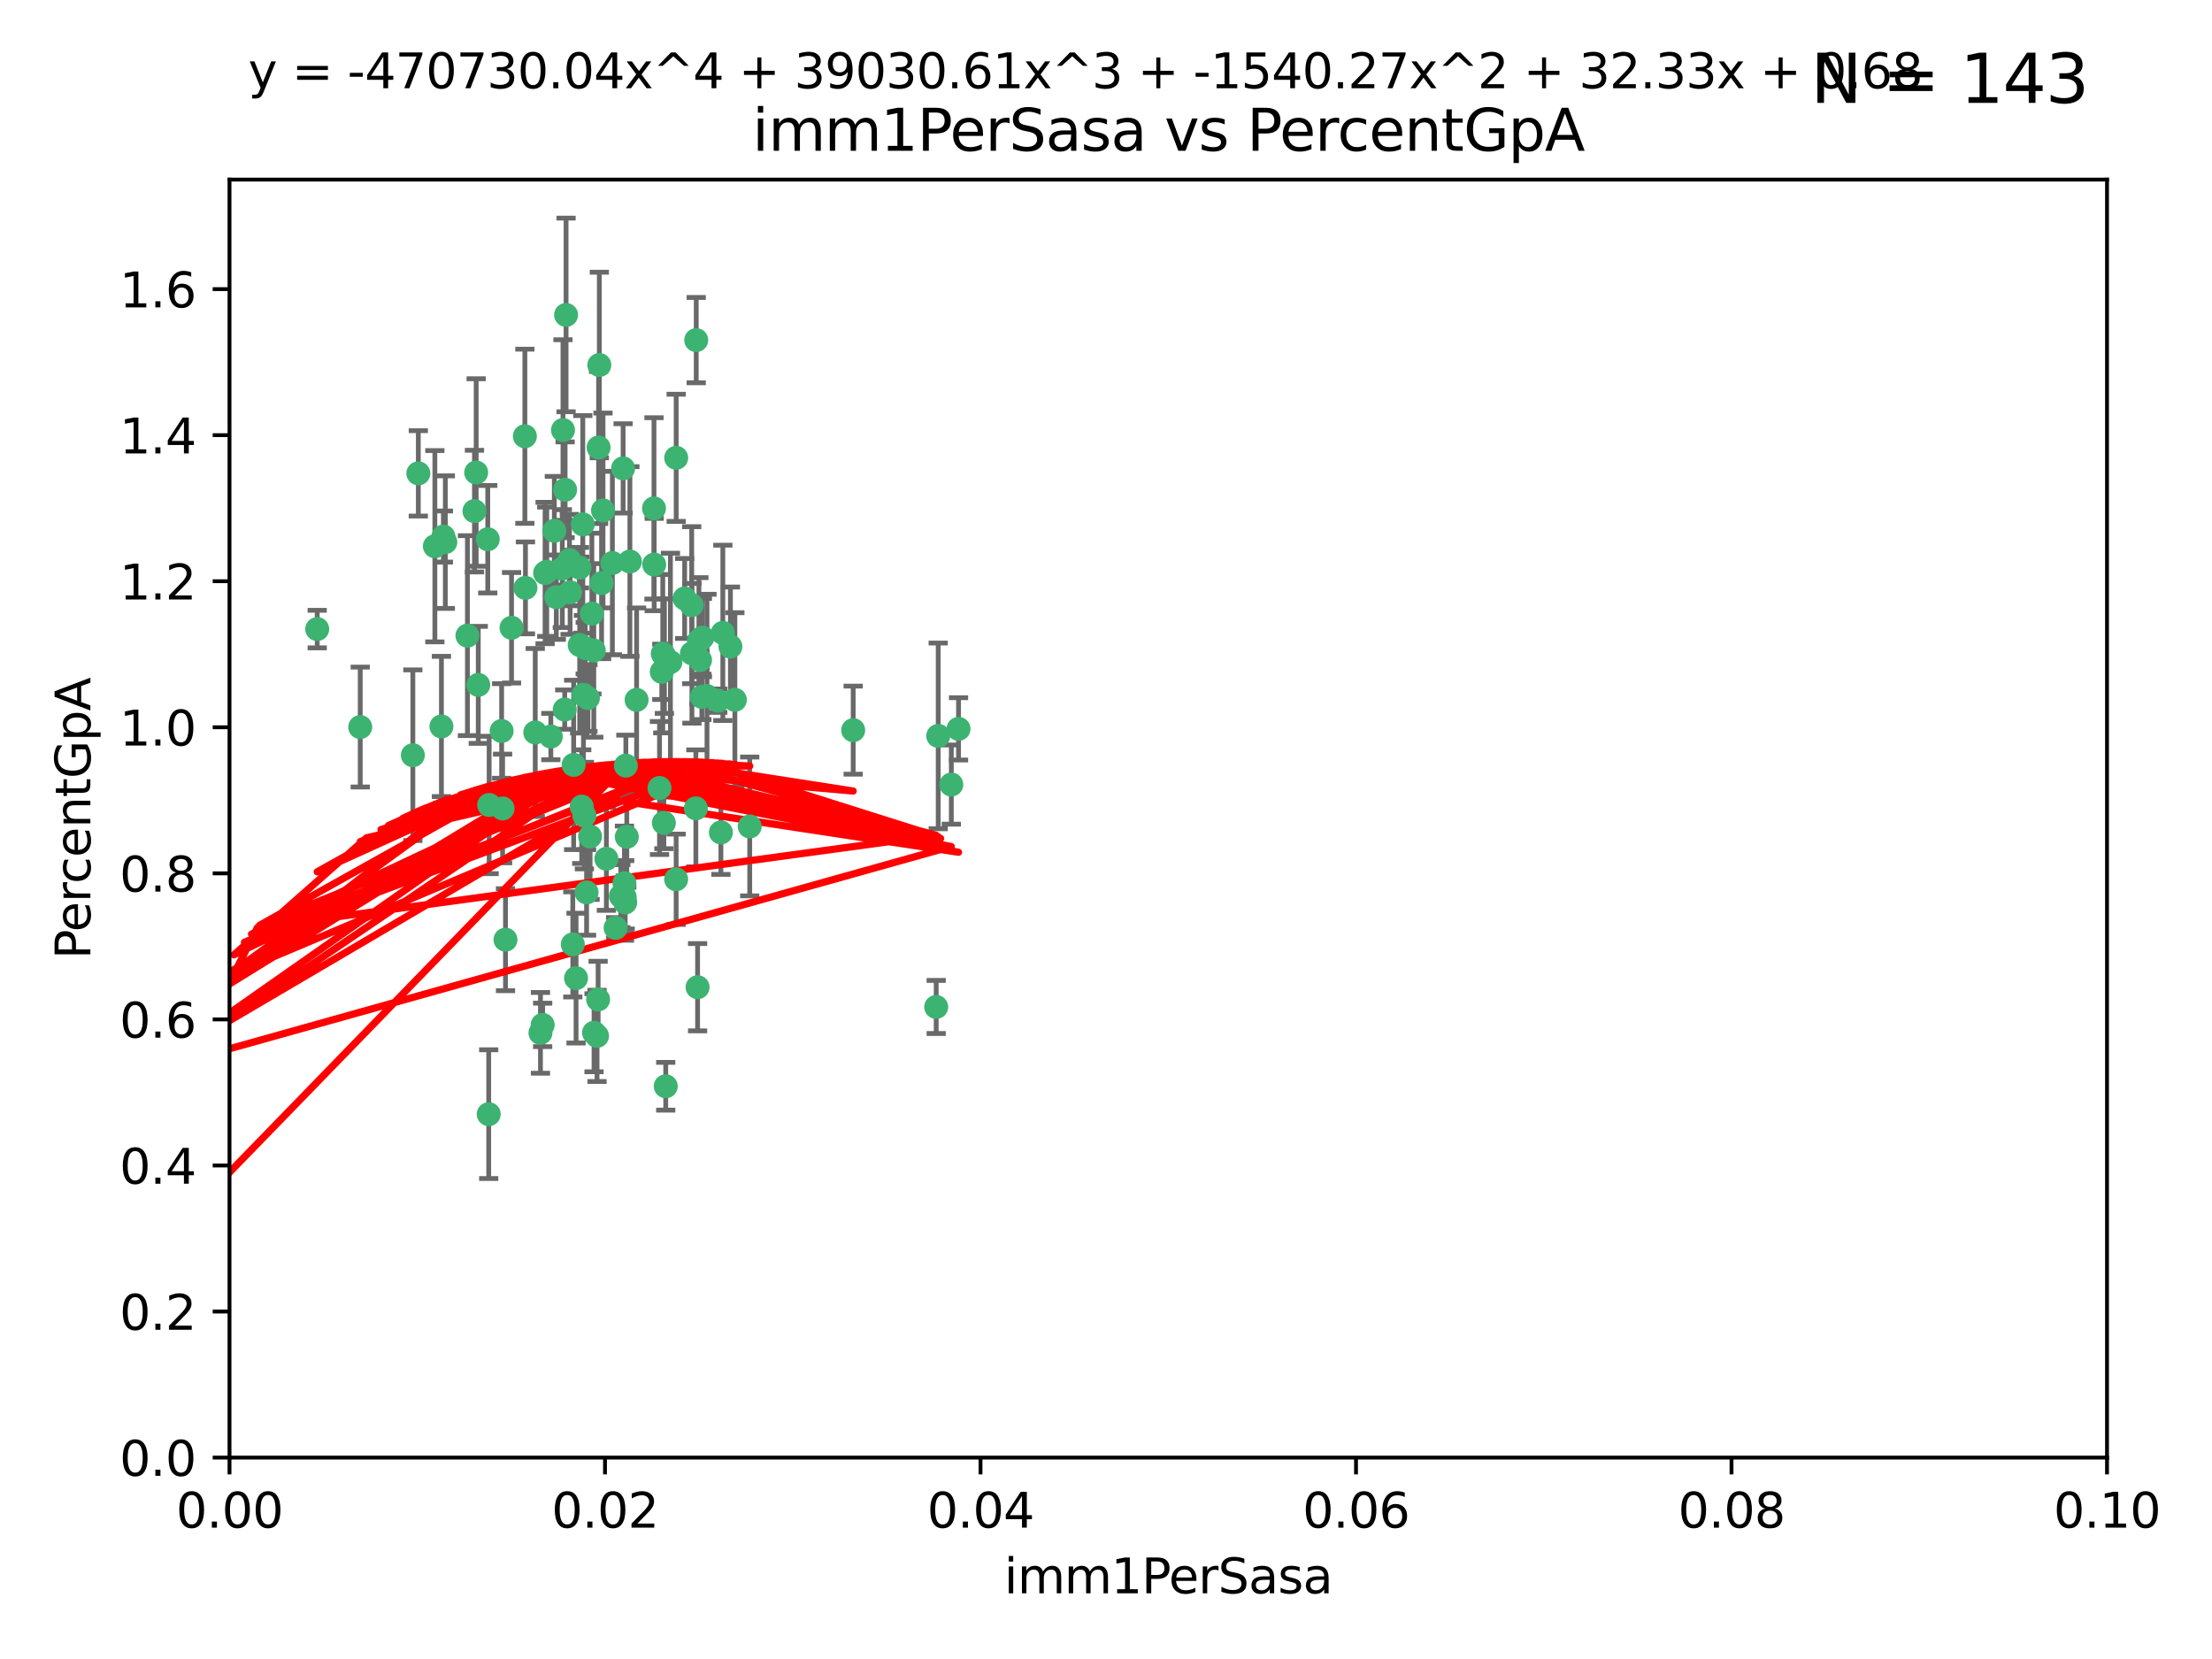 <?xml version="1.0" encoding="utf-8" standalone="no"?>
<!DOCTYPE svg PUBLIC "-//W3C//DTD SVG 1.1//EN"
  "http://www.w3.org/Graphics/SVG/1.1/DTD/svg11.dtd">
<svg xmlns:xlink="http://www.w3.org/1999/xlink" width="460.8pt" height="345.6pt" viewBox="0 0 460.8 345.6" xmlns="http://www.w3.org/2000/svg" version="1.1">
 <defs>
  <style type="text/css">*{stroke-linejoin: round; stroke-linecap: butt}</style>
 </defs>
 <g id="figure_1">
  <g id="patch_1">
   <path d="M 0 345.6 
L 460.8 345.6 
L 460.8 0 
L 0 0 
z
" style="fill: #ffffff"/>
  </g>
  <g id="axes_1">
   <g id="patch_2">
    <path d="M 47.81 303.64 
L 438.93 303.64 
L 438.93 37.411 
L 47.81 37.411 
z
" style="fill: #ffffff"/>
   </g>
   <g id="PathCollection_1">
    <defs>
     <path id="m62bca65d3c" d="M 0 1.118 
C 0.297 1.118 0.581 1 0.791 0.791 
C 1 0.581 1.118 0.297 1.118 0 
C 1.118 -0.297 1 -0.581 0.791 -0.791 
C 0.581 -1 0.297 -1.118 0 -1.118 
C -0.297 -1.118 -0.581 -1 -0.791 -0.791 
C -1 -0.581 -1.118 -0.297 -1.118 0 
C -1.118 0.297 -1 0.581 -0.791 0.791 
C -0.581 1 -0.297 1.118 0 1.118 
z
" style="stroke: #3cb371"/>
    </defs>
    <g clip-path="url(#p54318e7b3f)">
     <use xlink:href="#m62bca65d3c" x="92.769" y="112.935" style="fill: #3cb371; stroke: #3cb371"/>
     <use xlink:href="#m62bca65d3c" x="66.082" y="131.048" style="fill: #3cb371; stroke: #3cb371"/>
     <use xlink:href="#m62bca65d3c" x="109.34" y="90.88" style="fill: #3cb371; stroke: #3cb371"/>
     <use xlink:href="#m62bca65d3c" x="87.143" y="98.611" style="fill: #3cb371; stroke: #3cb371"/>
     <use xlink:href="#m62bca65d3c" x="92.367" y="111.768" style="fill: #3cb371; stroke: #3cb371"/>
     <use xlink:href="#m62bca65d3c" x="86.005" y="157.33" style="fill: #3cb371; stroke: #3cb371"/>
     <use xlink:href="#m62bca65d3c" x="113.553" y="119.368" style="fill: #3cb371; stroke: #3cb371"/>
     <use xlink:href="#m62bca65d3c" x="75.042" y="151.457" style="fill: #3cb371; stroke: #3cb371"/>
     <use xlink:href="#m62bca65d3c" x="117.924" y="65.606" style="fill: #3cb371; stroke: #3cb371"/>
     <use xlink:href="#m62bca65d3c" x="125.619" y="106.338" style="fill: #3cb371; stroke: #3cb371"/>
     <use xlink:href="#m62bca65d3c" x="144.138" y="136.097" style="fill: #3cb371; stroke: #3cb371"/>
     <use xlink:href="#m62bca65d3c" x="97.374" y="132.416" style="fill: #3cb371; stroke: #3cb371"/>
     <use xlink:href="#m62bca65d3c" x="113.895" y="119.105" style="fill: #3cb371; stroke: #3cb371"/>
     <use xlink:href="#m62bca65d3c" x="106.564" y="130.776" style="fill: #3cb371; stroke: #3cb371"/>
     <use xlink:href="#m62bca65d3c" x="123.297" y="127.82" style="fill: #3cb371; stroke: #3cb371"/>
     <use xlink:href="#m62bca65d3c" x="117.722" y="102.028" style="fill: #3cb371; stroke: #3cb371"/>
     <use xlink:href="#m62bca65d3c" x="149.521" y="145.966" style="fill: #3cb371; stroke: #3cb371"/>
     <use xlink:href="#m62bca65d3c" x="99.194" y="98.431" style="fill: #3cb371; stroke: #3cb371"/>
     <use xlink:href="#m62bca65d3c" x="99.631" y="142.672" style="fill: #3cb371; stroke: #3cb371"/>
     <use xlink:href="#m62bca65d3c" x="117.142" y="118.446" style="fill: #3cb371; stroke: #3cb371"/>
     <use xlink:href="#m62bca65d3c" x="124.698" y="93.226" style="fill: #3cb371; stroke: #3cb371"/>
     <use xlink:href="#m62bca65d3c" x="156.182" y="172.163" style="fill: #3cb371; stroke: #3cb371"/>
     <use xlink:href="#m62bca65d3c" x="137.389" y="164.157" style="fill: #3cb371; stroke: #3cb371"/>
     <use xlink:href="#m62bca65d3c" x="117.64" y="147.818" style="fill: #3cb371; stroke: #3cb371"/>
     <use xlink:href="#m62bca65d3c" x="153.088" y="145.786" style="fill: #3cb371; stroke: #3cb371"/>
     <use xlink:href="#m62bca65d3c" x="111.503" y="152.588" style="fill: #3cb371; stroke: #3cb371"/>
     <use xlink:href="#m62bca65d3c" x="115.888" y="124.404" style="fill: #3cb371; stroke: #3cb371"/>
     <use xlink:href="#m62bca65d3c" x="121.907" y="135.021" style="fill: #3cb371; stroke: #3cb371"/>
     <use xlink:href="#m62bca65d3c" x="119.501" y="159.342" style="fill: #3cb371; stroke: #3cb371"/>
     <use xlink:href="#m62bca65d3c" x="91.957" y="151.333" style="fill: #3cb371; stroke: #3cb371"/>
     <use xlink:href="#m62bca65d3c" x="127.571" y="117.288" style="fill: #3cb371; stroke: #3cb371"/>
     <use xlink:href="#m62bca65d3c" x="145.826" y="137.505" style="fill: #3cb371; stroke: #3cb371"/>
     <use xlink:href="#m62bca65d3c" x="120.761" y="134.369" style="fill: #3cb371; stroke: #3cb371"/>
     <use xlink:href="#m62bca65d3c" x="121.408" y="109.235" style="fill: #3cb371; stroke: #3cb371"/>
     <use xlink:href="#m62bca65d3c" x="150.581" y="131.834" style="fill: #3cb371; stroke: #3cb371"/>
     <use xlink:href="#m62bca65d3c" x="144.094" y="126.071" style="fill: #3cb371; stroke: #3cb371"/>
     <use xlink:href="#m62bca65d3c" x="136.237" y="105.903" style="fill: #3cb371; stroke: #3cb371"/>
     <use xlink:href="#m62bca65d3c" x="140.861" y="95.371" style="fill: #3cb371; stroke: #3cb371"/>
     <use xlink:href="#m62bca65d3c" x="90.591" y="113.783" style="fill: #3cb371; stroke: #3cb371"/>
     <use xlink:href="#m62bca65d3c" x="121.186" y="168.041" style="fill: #3cb371; stroke: #3cb371"/>
     <use xlink:href="#m62bca65d3c" x="124.849" y="76.037" style="fill: #3cb371; stroke: #3cb371"/>
     <use xlink:href="#m62bca65d3c" x="136.281" y="117.606" style="fill: #3cb371; stroke: #3cb371"/>
     <use xlink:href="#m62bca65d3c" x="139.663" y="137.924" style="fill: #3cb371; stroke: #3cb371"/>
     <use xlink:href="#m62bca65d3c" x="120.714" y="118.255" style="fill: #3cb371; stroke: #3cb371"/>
     <use xlink:href="#m62bca65d3c" x="98.841" y="106.473" style="fill: #3cb371; stroke: #3cb371"/>
     <use xlink:href="#m62bca65d3c" x="101.609" y="112.334" style="fill: #3cb371; stroke: #3cb371"/>
     <use xlink:href="#m62bca65d3c" x="122.473" y="145.408" style="fill: #3cb371; stroke: #3cb371"/>
     <use xlink:href="#m62bca65d3c" x="122.195" y="185.906" style="fill: #3cb371; stroke: #3cb371"/>
     <use xlink:href="#m62bca65d3c" x="118.763" y="123.385" style="fill: #3cb371; stroke: #3cb371"/>
     <use xlink:href="#m62bca65d3c" x="145.597" y="133.482" style="fill: #3cb371; stroke: #3cb371"/>
     <use xlink:href="#m62bca65d3c" x="112.589" y="215.161" style="fill: #3cb371; stroke: #3cb371"/>
     <use xlink:href="#m62bca65d3c" x="137.864" y="139.959" style="fill: #3cb371; stroke: #3cb371"/>
     <use xlink:href="#m62bca65d3c" x="118.629" y="116.673" style="fill: #3cb371; stroke: #3cb371"/>
     <use xlink:href="#m62bca65d3c" x="138.294" y="171.42" style="fill: #3cb371; stroke: #3cb371"/>
     <use xlink:href="#m62bca65d3c" x="145.036" y="70.852" style="fill: #3cb371; stroke: #3cb371"/>
     <use xlink:href="#m62bca65d3c" x="131.218" y="116.973" style="fill: #3cb371; stroke: #3cb371"/>
     <use xlink:href="#m62bca65d3c" x="129.806" y="97.572" style="fill: #3cb371; stroke: #3cb371"/>
     <use xlink:href="#m62bca65d3c" x="142.623" y="124.669" style="fill: #3cb371; stroke: #3cb371"/>
     <use xlink:href="#m62bca65d3c" x="146.211" y="145.171" style="fill: #3cb371; stroke: #3cb371"/>
     <use xlink:href="#m62bca65d3c" x="104.701" y="168.419" style="fill: #3cb371; stroke: #3cb371"/>
     <use xlink:href="#m62bca65d3c" x="113.047" y="213.505" style="fill: #3cb371; stroke: #3cb371"/>
     <use xlink:href="#m62bca65d3c" x="123.75" y="215.139" style="fill: #3cb371; stroke: #3cb371"/>
     <use xlink:href="#m62bca65d3c" x="138.067" y="136.178" style="fill: #3cb371; stroke: #3cb371"/>
     <use xlink:href="#m62bca65d3c" x="124.374" y="215.793" style="fill: #3cb371; stroke: #3cb371"/>
     <use xlink:href="#m62bca65d3c" x="195.447" y="153.303" style="fill: #3cb371; stroke: #3cb371"/>
     <use xlink:href="#m62bca65d3c" x="146.324" y="132.82" style="fill: #3cb371; stroke: #3cb371"/>
     <use xlink:href="#m62bca65d3c" x="130.377" y="159.488" style="fill: #3cb371; stroke: #3cb371"/>
     <use xlink:href="#m62bca65d3c" x="152.16" y="134.689" style="fill: #3cb371; stroke: #3cb371"/>
     <use xlink:href="#m62bca65d3c" x="117.279" y="89.586" style="fill: #3cb371; stroke: #3cb371"/>
     <use xlink:href="#m62bca65d3c" x="126.321" y="178.897" style="fill: #3cb371; stroke: #3cb371"/>
     <use xlink:href="#m62bca65d3c" x="198.175" y="163.438" style="fill: #3cb371; stroke: #3cb371"/>
     <use xlink:href="#m62bca65d3c" x="114.749" y="153.432" style="fill: #3cb371; stroke: #3cb371"/>
     <use xlink:href="#m62bca65d3c" x="199.68" y="151.836" style="fill: #3cb371; stroke: #3cb371"/>
     <use xlink:href="#m62bca65d3c" x="104.499" y="152.276" style="fill: #3cb371; stroke: #3cb371"/>
     <use xlink:href="#m62bca65d3c" x="128.242" y="193.29" style="fill: #3cb371; stroke: #3cb371"/>
     <use xlink:href="#m62bca65d3c" x="140.853" y="183.167" style="fill: #3cb371; stroke: #3cb371"/>
     <use xlink:href="#m62bca65d3c" x="124.6" y="208.206" style="fill: #3cb371; stroke: #3cb371"/>
     <use xlink:href="#m62bca65d3c" x="115.48" y="110.571" style="fill: #3cb371; stroke: #3cb371"/>
     <use xlink:href="#m62bca65d3c" x="120.004" y="203.759" style="fill: #3cb371; stroke: #3cb371"/>
     <use xlink:href="#m62bca65d3c" x="125.32" y="121.476" style="fill: #3cb371; stroke: #3cb371"/>
     <use xlink:href="#m62bca65d3c" x="130.136" y="186.867" style="fill: #3cb371; stroke: #3cb371"/>
     <use xlink:href="#m62bca65d3c" x="138.406" y="136.674" style="fill: #3cb371; stroke: #3cb371"/>
     <use xlink:href="#m62bca65d3c" x="177.734" y="152.103" style="fill: #3cb371; stroke: #3cb371"/>
     <use xlink:href="#m62bca65d3c" x="121.738" y="169.899" style="fill: #3cb371; stroke: #3cb371"/>
     <use xlink:href="#m62bca65d3c" x="130.573" y="174.332" style="fill: #3cb371; stroke: #3cb371"/>
     <use xlink:href="#m62bca65d3c" x="195.026" y="209.769" style="fill: #3cb371; stroke: #3cb371"/>
     <use xlink:href="#m62bca65d3c" x="138.685" y="226.286" style="fill: #3cb371; stroke: #3cb371"/>
     <use xlink:href="#m62bca65d3c" x="145.32" y="205.654" style="fill: #3cb371; stroke: #3cb371"/>
     <use xlink:href="#m62bca65d3c" x="144.961" y="168.396" style="fill: #3cb371; stroke: #3cb371"/>
     <use xlink:href="#m62bca65d3c" x="105.302" y="195.754" style="fill: #3cb371; stroke: #3cb371"/>
     <use xlink:href="#m62bca65d3c" x="119.325" y="196.734" style="fill: #3cb371; stroke: #3cb371"/>
     <use xlink:href="#m62bca65d3c" x="130.24" y="188.002" style="fill: #3cb371; stroke: #3cb371"/>
     <use xlink:href="#m62bca65d3c" x="132.615" y="145.801" style="fill: #3cb371; stroke: #3cb371"/>
     <use xlink:href="#m62bca65d3c" x="101.808" y="232.101" style="fill: #3cb371; stroke: #3cb371"/>
     <use xlink:href="#m62bca65d3c" x="150.176" y="173.41" style="fill: #3cb371; stroke: #3cb371"/>
     <use xlink:href="#m62bca65d3c" x="129.329" y="186.679" style="fill: #3cb371; stroke: #3cb371"/>
     <use xlink:href="#m62bca65d3c" x="123.697" y="135.495" style="fill: #3cb371; stroke: #3cb371"/>
     <use xlink:href="#m62bca65d3c" x="101.898" y="167.688" style="fill: #3cb371; stroke: #3cb371"/>
     <use xlink:href="#m62bca65d3c" x="109.461" y="122.465" style="fill: #3cb371; stroke: #3cb371"/>
     <use xlink:href="#m62bca65d3c" x="121.544" y="144.762" style="fill: #3cb371; stroke: #3cb371"/>
     <use xlink:href="#m62bca65d3c" x="147.28" y="145.004" style="fill: #3cb371; stroke: #3cb371"/>
     <use xlink:href="#m62bca65d3c" x="130.081" y="183.98" style="fill: #3cb371; stroke: #3cb371"/>
     <use xlink:href="#m62bca65d3c" x="122.926" y="174.257" style="fill: #3cb371; stroke: #3cb371"/>
    </g>
   </g>
   <g id="matplotlib.axis_1">
    <g id="xtick_1">
     <g id="line2d_1">
      <defs>
       <path id="m5e535d448f" d="M 0 0 
L 0 3.5 
" style="stroke: #000000; stroke-width: 0.8"/>
      </defs>
      <g>
       <use xlink:href="#m5e535d448f" x="47.81" y="303.64" style="stroke: #000000; stroke-width: 0.8"/>
      </g>
     </g>
     <g id="text_1">
      <!-- 0.00 -->
      <g transform="translate(36.677 318.238)scale(0.1 -0.1)">
       <defs>
        <path id="DejaVuSans-30" d="M 2034 4250 
Q 1547 4250 1301 3770 
Q 1056 3291 1056 2328 
Q 1056 1369 1301 889 
Q 1547 409 2034 409 
Q 2525 409 2770 889 
Q 3016 1369 3016 2328 
Q 3016 3291 2770 3770 
Q 2525 4250 2034 4250 
z
M 2034 4750 
Q 2819 4750 3233 4129 
Q 3647 3509 3647 2328 
Q 3647 1150 3233 529 
Q 2819 -91 2034 -91 
Q 1250 -91 836 529 
Q 422 1150 422 2328 
Q 422 3509 836 4129 
Q 1250 4750 2034 4750 
z
" transform="scale(0.016)"/>
        <path id="DejaVuSans-2e" d="M 684 794 
L 1344 794 
L 1344 0 
L 684 0 
L 684 794 
z
" transform="scale(0.016)"/>
       </defs>
       <use xlink:href="#DejaVuSans-30"/>
       <use xlink:href="#DejaVuSans-2e" x="63.623"/>
       <use xlink:href="#DejaVuSans-30" x="95.41"/>
       <use xlink:href="#DejaVuSans-30" x="159.033"/>
      </g>
     </g>
    </g>
    <g id="xtick_2">
     <g id="line2d_2">
      <g>
       <use xlink:href="#m5e535d448f" x="126.034" y="303.64" style="stroke: #000000; stroke-width: 0.8"/>
      </g>
     </g>
     <g id="text_2">
      <!-- 0.02 -->
      <g transform="translate(114.901 318.238)scale(0.1 -0.1)">
       <defs>
        <path id="DejaVuSans-32" d="M 1228 531 
L 3431 531 
L 3431 0 
L 469 0 
L 469 531 
Q 828 903 1448 1529 
Q 2069 2156 2228 2338 
Q 2531 2678 2651 2914 
Q 2772 3150 2772 3378 
Q 2772 3750 2511 3984 
Q 2250 4219 1831 4219 
Q 1534 4219 1204 4116 
Q 875 4013 500 3803 
L 500 4441 
Q 881 4594 1212 4672 
Q 1544 4750 1819 4750 
Q 2544 4750 2975 4387 
Q 3406 4025 3406 3419 
Q 3406 3131 3298 2873 
Q 3191 2616 2906 2266 
Q 2828 2175 2409 1742 
Q 1991 1309 1228 531 
z
" transform="scale(0.016)"/>
       </defs>
       <use xlink:href="#DejaVuSans-30"/>
       <use xlink:href="#DejaVuSans-2e" x="63.623"/>
       <use xlink:href="#DejaVuSans-30" x="95.41"/>
       <use xlink:href="#DejaVuSans-32" x="159.033"/>
      </g>
     </g>
    </g>
    <g id="xtick_3">
     <g id="line2d_3">
      <g>
       <use xlink:href="#m5e535d448f" x="204.258" y="303.64" style="stroke: #000000; stroke-width: 0.8"/>
      </g>
     </g>
     <g id="text_3">
      <!-- 0.04 -->
      <g transform="translate(193.125 318.238)scale(0.1 -0.1)">
       <defs>
        <path id="DejaVuSans-34" d="M 2419 4116 
L 825 1625 
L 2419 1625 
L 2419 4116 
z
M 2253 4666 
L 3047 4666 
L 3047 1625 
L 3713 1625 
L 3713 1100 
L 3047 1100 
L 3047 0 
L 2419 0 
L 2419 1100 
L 313 1100 
L 313 1709 
L 2253 4666 
z
" transform="scale(0.016)"/>
       </defs>
       <use xlink:href="#DejaVuSans-30"/>
       <use xlink:href="#DejaVuSans-2e" x="63.623"/>
       <use xlink:href="#DejaVuSans-30" x="95.41"/>
       <use xlink:href="#DejaVuSans-34" x="159.033"/>
      </g>
     </g>
    </g>
    <g id="xtick_4">
     <g id="line2d_4">
      <g>
       <use xlink:href="#m5e535d448f" x="282.482" y="303.64" style="stroke: #000000; stroke-width: 0.8"/>
      </g>
     </g>
     <g id="text_4">
      <!-- 0.06 -->
      <g transform="translate(271.349 318.238)scale(0.1 -0.1)">
       <defs>
        <path id="DejaVuSans-36" d="M 2113 2584 
Q 1688 2584 1439 2293 
Q 1191 2003 1191 1497 
Q 1191 994 1439 701 
Q 1688 409 2113 409 
Q 2538 409 2786 701 
Q 3034 994 3034 1497 
Q 3034 2003 2786 2293 
Q 2538 2584 2113 2584 
z
M 3366 4563 
L 3366 3988 
Q 3128 4100 2886 4159 
Q 2644 4219 2406 4219 
Q 1781 4219 1451 3797 
Q 1122 3375 1075 2522 
Q 1259 2794 1537 2939 
Q 1816 3084 2150 3084 
Q 2853 3084 3261 2657 
Q 3669 2231 3669 1497 
Q 3669 778 3244 343 
Q 2819 -91 2113 -91 
Q 1303 -91 875 529 
Q 447 1150 447 2328 
Q 447 3434 972 4092 
Q 1497 4750 2381 4750 
Q 2619 4750 2861 4703 
Q 3103 4656 3366 4563 
z
" transform="scale(0.016)"/>
       </defs>
       <use xlink:href="#DejaVuSans-30"/>
       <use xlink:href="#DejaVuSans-2e" x="63.623"/>
       <use xlink:href="#DejaVuSans-30" x="95.41"/>
       <use xlink:href="#DejaVuSans-36" x="159.033"/>
      </g>
     </g>
    </g>
    <g id="xtick_5">
     <g id="line2d_5">
      <g>
       <use xlink:href="#m5e535d448f" x="360.706" y="303.64" style="stroke: #000000; stroke-width: 0.8"/>
      </g>
     </g>
     <g id="text_5">
      <!-- 0.08 -->
      <g transform="translate(349.573 318.238)scale(0.1 -0.1)">
       <defs>
        <path id="DejaVuSans-38" d="M 2034 2216 
Q 1584 2216 1326 1975 
Q 1069 1734 1069 1313 
Q 1069 891 1326 650 
Q 1584 409 2034 409 
Q 2484 409 2743 651 
Q 3003 894 3003 1313 
Q 3003 1734 2745 1975 
Q 2488 2216 2034 2216 
z
M 1403 2484 
Q 997 2584 770 2862 
Q 544 3141 544 3541 
Q 544 4100 942 4425 
Q 1341 4750 2034 4750 
Q 2731 4750 3128 4425 
Q 3525 4100 3525 3541 
Q 3525 3141 3298 2862 
Q 3072 2584 2669 2484 
Q 3125 2378 3379 2068 
Q 3634 1759 3634 1313 
Q 3634 634 3220 271 
Q 2806 -91 2034 -91 
Q 1263 -91 848 271 
Q 434 634 434 1313 
Q 434 1759 690 2068 
Q 947 2378 1403 2484 
z
M 1172 3481 
Q 1172 3119 1398 2916 
Q 1625 2713 2034 2713 
Q 2441 2713 2670 2916 
Q 2900 3119 2900 3481 
Q 2900 3844 2670 4047 
Q 2441 4250 2034 4250 
Q 1625 4250 1398 4047 
Q 1172 3844 1172 3481 
z
" transform="scale(0.016)"/>
       </defs>
       <use xlink:href="#DejaVuSans-30"/>
       <use xlink:href="#DejaVuSans-2e" x="63.623"/>
       <use xlink:href="#DejaVuSans-30" x="95.41"/>
       <use xlink:href="#DejaVuSans-38" x="159.033"/>
      </g>
     </g>
    </g>
    <g id="xtick_6">
     <g id="line2d_6">
      <g>
       <use xlink:href="#m5e535d448f" x="438.93" y="303.64" style="stroke: #000000; stroke-width: 0.8"/>
      </g>
     </g>
     <g id="text_6">
      <!-- 0.10 -->
      <g transform="translate(427.797 318.238)scale(0.1 -0.1)">
       <defs>
        <path id="DejaVuSans-31" d="M 794 531 
L 1825 531 
L 1825 4091 
L 703 3866 
L 703 4441 
L 1819 4666 
L 2450 4666 
L 2450 531 
L 3481 531 
L 3481 0 
L 794 0 
L 794 531 
z
" transform="scale(0.016)"/>
       </defs>
       <use xlink:href="#DejaVuSans-30"/>
       <use xlink:href="#DejaVuSans-2e" x="63.623"/>
       <use xlink:href="#DejaVuSans-31" x="95.41"/>
       <use xlink:href="#DejaVuSans-30" x="159.033"/>
      </g>
     </g>
    </g>
    <g id="text_7">
     <!-- imm1PerSasa -->
     <g transform="translate(209.186 331.917)scale(0.1 -0.1)">
      <defs>
       <path id="DejaVuSans-69" d="M 603 3500 
L 1178 3500 
L 1178 0 
L 603 0 
L 603 3500 
z
M 603 4863 
L 1178 4863 
L 1178 4134 
L 603 4134 
L 603 4863 
z
" transform="scale(0.016)"/>
       <path id="DejaVuSans-6d" d="M 3328 2828 
Q 3544 3216 3844 3400 
Q 4144 3584 4550 3584 
Q 5097 3584 5394 3201 
Q 5691 2819 5691 2113 
L 5691 0 
L 5113 0 
L 5113 2094 
Q 5113 2597 4934 2840 
Q 4756 3084 4391 3084 
Q 3944 3084 3684 2787 
Q 3425 2491 3425 1978 
L 3425 0 
L 2847 0 
L 2847 2094 
Q 2847 2600 2669 2842 
Q 2491 3084 2119 3084 
Q 1678 3084 1418 2786 
Q 1159 2488 1159 1978 
L 1159 0 
L 581 0 
L 581 3500 
L 1159 3500 
L 1159 2956 
Q 1356 3278 1631 3431 
Q 1906 3584 2284 3584 
Q 2666 3584 2933 3390 
Q 3200 3197 3328 2828 
z
" transform="scale(0.016)"/>
       <path id="DejaVuSans-50" d="M 1259 4147 
L 1259 2394 
L 2053 2394 
Q 2494 2394 2734 2622 
Q 2975 2850 2975 3272 
Q 2975 3691 2734 3919 
Q 2494 4147 2053 4147 
L 1259 4147 
z
M 628 4666 
L 2053 4666 
Q 2838 4666 3239 4311 
Q 3641 3956 3641 3272 
Q 3641 2581 3239 2228 
Q 2838 1875 2053 1875 
L 1259 1875 
L 1259 0 
L 628 0 
L 628 4666 
z
" transform="scale(0.016)"/>
       <path id="DejaVuSans-65" d="M 3597 1894 
L 3597 1613 
L 953 1613 
Q 991 1019 1311 708 
Q 1631 397 2203 397 
Q 2534 397 2845 478 
Q 3156 559 3463 722 
L 3463 178 
Q 3153 47 2828 -22 
Q 2503 -91 2169 -91 
Q 1331 -91 842 396 
Q 353 884 353 1716 
Q 353 2575 817 3079 
Q 1281 3584 2069 3584 
Q 2775 3584 3186 3129 
Q 3597 2675 3597 1894 
z
M 3022 2063 
Q 3016 2534 2758 2815 
Q 2500 3097 2075 3097 
Q 1594 3097 1305 2825 
Q 1016 2553 972 2059 
L 3022 2063 
z
" transform="scale(0.016)"/>
       <path id="DejaVuSans-72" d="M 2631 2963 
Q 2534 3019 2420 3045 
Q 2306 3072 2169 3072 
Q 1681 3072 1420 2755 
Q 1159 2438 1159 1844 
L 1159 0 
L 581 0 
L 581 3500 
L 1159 3500 
L 1159 2956 
Q 1341 3275 1631 3429 
Q 1922 3584 2338 3584 
Q 2397 3584 2469 3576 
Q 2541 3569 2628 3553 
L 2631 2963 
z
" transform="scale(0.016)"/>
       <path id="DejaVuSans-53" d="M 3425 4513 
L 3425 3897 
Q 3066 4069 2747 4153 
Q 2428 4238 2131 4238 
Q 1616 4238 1336 4038 
Q 1056 3838 1056 3469 
Q 1056 3159 1242 3001 
Q 1428 2844 1947 2747 
L 2328 2669 
Q 3034 2534 3370 2195 
Q 3706 1856 3706 1288 
Q 3706 609 3251 259 
Q 2797 -91 1919 -91 
Q 1588 -91 1214 -16 
Q 841 59 441 206 
L 441 856 
Q 825 641 1194 531 
Q 1563 422 1919 422 
Q 2459 422 2753 634 
Q 3047 847 3047 1241 
Q 3047 1584 2836 1778 
Q 2625 1972 2144 2069 
L 1759 2144 
Q 1053 2284 737 2584 
Q 422 2884 422 3419 
Q 422 4038 858 4394 
Q 1294 4750 2059 4750 
Q 2388 4750 2728 4690 
Q 3069 4631 3425 4513 
z
" transform="scale(0.016)"/>
       <path id="DejaVuSans-61" d="M 2194 1759 
Q 1497 1759 1228 1600 
Q 959 1441 959 1056 
Q 959 750 1161 570 
Q 1363 391 1709 391 
Q 2188 391 2477 730 
Q 2766 1069 2766 1631 
L 2766 1759 
L 2194 1759 
z
M 3341 1997 
L 3341 0 
L 2766 0 
L 2766 531 
Q 2569 213 2275 61 
Q 1981 -91 1556 -91 
Q 1019 -91 701 211 
Q 384 513 384 1019 
Q 384 1609 779 1909 
Q 1175 2209 1959 2209 
L 2766 2209 
L 2766 2266 
Q 2766 2663 2505 2880 
Q 2244 3097 1772 3097 
Q 1472 3097 1187 3025 
Q 903 2953 641 2809 
L 641 3341 
Q 956 3463 1253 3523 
Q 1550 3584 1831 3584 
Q 2591 3584 2966 3190 
Q 3341 2797 3341 1997 
z
" transform="scale(0.016)"/>
       <path id="DejaVuSans-73" d="M 2834 3397 
L 2834 2853 
Q 2591 2978 2328 3040 
Q 2066 3103 1784 3103 
Q 1356 3103 1142 2972 
Q 928 2841 928 2578 
Q 928 2378 1081 2264 
Q 1234 2150 1697 2047 
L 1894 2003 
Q 2506 1872 2764 1633 
Q 3022 1394 3022 966 
Q 3022 478 2636 193 
Q 2250 -91 1575 -91 
Q 1294 -91 989 -36 
Q 684 19 347 128 
L 347 722 
Q 666 556 975 473 
Q 1284 391 1588 391 
Q 1994 391 2212 530 
Q 2431 669 2431 922 
Q 2431 1156 2273 1281 
Q 2116 1406 1581 1522 
L 1381 1569 
Q 847 1681 609 1914 
Q 372 2147 372 2553 
Q 372 3047 722 3315 
Q 1072 3584 1716 3584 
Q 2034 3584 2315 3537 
Q 2597 3491 2834 3397 
z
" transform="scale(0.016)"/>
      </defs>
      <use xlink:href="#DejaVuSans-69"/>
      <use xlink:href="#DejaVuSans-6d" x="27.783"/>
      <use xlink:href="#DejaVuSans-6d" x="125.195"/>
      <use xlink:href="#DejaVuSans-31" x="222.607"/>
      <use xlink:href="#DejaVuSans-50" x="286.23"/>
      <use xlink:href="#DejaVuSans-65" x="342.908"/>
      <use xlink:href="#DejaVuSans-72" x="404.432"/>
      <use xlink:href="#DejaVuSans-53" x="445.545"/>
      <use xlink:href="#DejaVuSans-61" x="509.021"/>
      <use xlink:href="#DejaVuSans-73" x="570.301"/>
      <use xlink:href="#DejaVuSans-61" x="622.4"/>
     </g>
    </g>
   </g>
   <g id="matplotlib.axis_2">
    <g id="ytick_1">
     <g id="line2d_7">
      <defs>
       <path id="mf4b2d0424d" d="M 0 0 
L -3.5 0 
" style="stroke: #000000; stroke-width: 0.8"/>
      </defs>
      <g>
       <use xlink:href="#mf4b2d0424d" x="47.81" y="303.64" style="stroke: #000000; stroke-width: 0.8"/>
      </g>
     </g>
     <g id="text_8">
      <!-- 0.0 -->
      <g transform="translate(24.907 307.439)scale(0.1 -0.1)">
       <use xlink:href="#DejaVuSans-30"/>
       <use xlink:href="#DejaVuSans-2e" x="63.623"/>
       <use xlink:href="#DejaVuSans-30" x="95.41"/>
      </g>
     </g>
    </g>
    <g id="ytick_2">
     <g id="line2d_8">
      <g>
       <use xlink:href="#mf4b2d0424d" x="47.81" y="273.214" style="stroke: #000000; stroke-width: 0.8"/>
      </g>
     </g>
     <g id="text_9">
      <!-- 0.2 -->
      <g transform="translate(24.907 277.013)scale(0.1 -0.1)">
       <use xlink:href="#DejaVuSans-30"/>
       <use xlink:href="#DejaVuSans-2e" x="63.623"/>
       <use xlink:href="#DejaVuSans-32" x="95.41"/>
      </g>
     </g>
    </g>
    <g id="ytick_3">
     <g id="line2d_9">
      <g>
       <use xlink:href="#mf4b2d0424d" x="47.81" y="242.788" style="stroke: #000000; stroke-width: 0.8"/>
      </g>
     </g>
     <g id="text_10">
      <!-- 0.4 -->
      <g transform="translate(24.907 246.587)scale(0.1 -0.1)">
       <use xlink:href="#DejaVuSans-30"/>
       <use xlink:href="#DejaVuSans-2e" x="63.623"/>
       <use xlink:href="#DejaVuSans-34" x="95.41"/>
      </g>
     </g>
    </g>
    <g id="ytick_4">
     <g id="line2d_10">
      <g>
       <use xlink:href="#mf4b2d0424d" x="47.81" y="212.362" style="stroke: #000000; stroke-width: 0.8"/>
      </g>
     </g>
     <g id="text_11">
      <!-- 0.6 -->
      <g transform="translate(24.907 216.161)scale(0.1 -0.1)">
       <use xlink:href="#DejaVuSans-30"/>
       <use xlink:href="#DejaVuSans-2e" x="63.623"/>
       <use xlink:href="#DejaVuSans-36" x="95.41"/>
      </g>
     </g>
    </g>
    <g id="ytick_5">
     <g id="line2d_11">
      <g>
       <use xlink:href="#mf4b2d0424d" x="47.81" y="181.935" style="stroke: #000000; stroke-width: 0.8"/>
      </g>
     </g>
     <g id="text_12">
      <!-- 0.8 -->
      <g transform="translate(24.907 185.735)scale(0.1 -0.1)">
       <use xlink:href="#DejaVuSans-30"/>
       <use xlink:href="#DejaVuSans-2e" x="63.623"/>
       <use xlink:href="#DejaVuSans-38" x="95.41"/>
      </g>
     </g>
    </g>
    <g id="ytick_6">
     <g id="line2d_12">
      <g>
       <use xlink:href="#mf4b2d0424d" x="47.81" y="151.509" style="stroke: #000000; stroke-width: 0.8"/>
      </g>
     </g>
     <g id="text_13">
      <!-- 1.0 -->
      <g transform="translate(24.907 155.308)scale(0.1 -0.1)">
       <use xlink:href="#DejaVuSans-31"/>
       <use xlink:href="#DejaVuSans-2e" x="63.623"/>
       <use xlink:href="#DejaVuSans-30" x="95.41"/>
      </g>
     </g>
    </g>
    <g id="ytick_7">
     <g id="line2d_13">
      <g>
       <use xlink:href="#mf4b2d0424d" x="47.81" y="121.083" style="stroke: #000000; stroke-width: 0.8"/>
      </g>
     </g>
     <g id="text_14">
      <!-- 1.2 -->
      <g transform="translate(24.907 124.882)scale(0.1 -0.1)">
       <use xlink:href="#DejaVuSans-31"/>
       <use xlink:href="#DejaVuSans-2e" x="63.623"/>
       <use xlink:href="#DejaVuSans-32" x="95.41"/>
      </g>
     </g>
    </g>
    <g id="ytick_8">
     <g id="line2d_14">
      <g>
       <use xlink:href="#mf4b2d0424d" x="47.81" y="90.657" style="stroke: #000000; stroke-width: 0.8"/>
      </g>
     </g>
     <g id="text_15">
      <!-- 1.4 -->
      <g transform="translate(24.907 94.456)scale(0.1 -0.1)">
       <use xlink:href="#DejaVuSans-31"/>
       <use xlink:href="#DejaVuSans-2e" x="63.623"/>
       <use xlink:href="#DejaVuSans-34" x="95.41"/>
      </g>
     </g>
    </g>
    <g id="ytick_9">
     <g id="line2d_15">
      <g>
       <use xlink:href="#mf4b2d0424d" x="47.81" y="60.231" style="stroke: #000000; stroke-width: 0.8"/>
      </g>
     </g>
     <g id="text_16">
      <!-- 1.6 -->
      <g transform="translate(24.907 64.03)scale(0.1 -0.1)">
       <use xlink:href="#DejaVuSans-31"/>
       <use xlink:href="#DejaVuSans-2e" x="63.623"/>
       <use xlink:href="#DejaVuSans-36" x="95.41"/>
      </g>
     </g>
    </g>
    <g id="text_17">
     <!-- PercentGpA -->
     <g transform="translate(18.827 199.802)rotate(-90)scale(0.1 -0.1)">
      <defs>
       <path id="DejaVuSans-63" d="M 3122 3366 
L 3122 2828 
Q 2878 2963 2633 3030 
Q 2388 3097 2138 3097 
Q 1578 3097 1268 2742 
Q 959 2388 959 1747 
Q 959 1106 1268 751 
Q 1578 397 2138 397 
Q 2388 397 2633 464 
Q 2878 531 3122 666 
L 3122 134 
Q 2881 22 2623 -34 
Q 2366 -91 2075 -91 
Q 1284 -91 818 406 
Q 353 903 353 1747 
Q 353 2603 823 3093 
Q 1294 3584 2113 3584 
Q 2378 3584 2631 3529 
Q 2884 3475 3122 3366 
z
" transform="scale(0.016)"/>
       <path id="DejaVuSans-6e" d="M 3513 2113 
L 3513 0 
L 2938 0 
L 2938 2094 
Q 2938 2591 2744 2837 
Q 2550 3084 2163 3084 
Q 1697 3084 1428 2787 
Q 1159 2491 1159 1978 
L 1159 0 
L 581 0 
L 581 3500 
L 1159 3500 
L 1159 2956 
Q 1366 3272 1645 3428 
Q 1925 3584 2291 3584 
Q 2894 3584 3203 3211 
Q 3513 2838 3513 2113 
z
" transform="scale(0.016)"/>
       <path id="DejaVuSans-74" d="M 1172 4494 
L 1172 3500 
L 2356 3500 
L 2356 3053 
L 1172 3053 
L 1172 1153 
Q 1172 725 1289 603 
Q 1406 481 1766 481 
L 2356 481 
L 2356 0 
L 1766 0 
Q 1100 0 847 248 
Q 594 497 594 1153 
L 594 3053 
L 172 3053 
L 172 3500 
L 594 3500 
L 594 4494 
L 1172 4494 
z
" transform="scale(0.016)"/>
       <path id="DejaVuSans-47" d="M 3809 666 
L 3809 1919 
L 2778 1919 
L 2778 2438 
L 4434 2438 
L 4434 434 
Q 4069 175 3628 42 
Q 3188 -91 2688 -91 
Q 1594 -91 976 548 
Q 359 1188 359 2328 
Q 359 3472 976 4111 
Q 1594 4750 2688 4750 
Q 3144 4750 3555 4637 
Q 3966 4525 4313 4306 
L 4313 3634 
Q 3963 3931 3569 4081 
Q 3175 4231 2741 4231 
Q 1884 4231 1454 3753 
Q 1025 3275 1025 2328 
Q 1025 1384 1454 906 
Q 1884 428 2741 428 
Q 3075 428 3337 486 
Q 3600 544 3809 666 
z
" transform="scale(0.016)"/>
       <path id="DejaVuSans-70" d="M 1159 525 
L 1159 -1331 
L 581 -1331 
L 581 3500 
L 1159 3500 
L 1159 2969 
Q 1341 3281 1617 3432 
Q 1894 3584 2278 3584 
Q 2916 3584 3314 3078 
Q 3713 2572 3713 1747 
Q 3713 922 3314 415 
Q 2916 -91 2278 -91 
Q 1894 -91 1617 61 
Q 1341 213 1159 525 
z
M 3116 1747 
Q 3116 2381 2855 2742 
Q 2594 3103 2138 3103 
Q 1681 3103 1420 2742 
Q 1159 2381 1159 1747 
Q 1159 1113 1420 752 
Q 1681 391 2138 391 
Q 2594 391 2855 752 
Q 3116 1113 3116 1747 
z
" transform="scale(0.016)"/>
       <path id="DejaVuSans-41" d="M 2188 4044 
L 1331 1722 
L 3047 1722 
L 2188 4044 
z
M 1831 4666 
L 2547 4666 
L 4325 0 
L 3669 0 
L 3244 1197 
L 1141 1197 
L 716 0 
L 50 0 
L 1831 4666 
z
" transform="scale(0.016)"/>
      </defs>
      <use xlink:href="#DejaVuSans-50"/>
      <use xlink:href="#DejaVuSans-65" x="56.678"/>
      <use xlink:href="#DejaVuSans-72" x="118.201"/>
      <use xlink:href="#DejaVuSans-63" x="157.064"/>
      <use xlink:href="#DejaVuSans-65" x="212.045"/>
      <use xlink:href="#DejaVuSans-6e" x="273.568"/>
      <use xlink:href="#DejaVuSans-74" x="336.947"/>
      <use xlink:href="#DejaVuSans-47" x="376.156"/>
      <use xlink:href="#DejaVuSans-70" x="453.646"/>
      <use xlink:href="#DejaVuSans-41" x="517.123"/>
     </g>
    </g>
   </g>
   <g id="LineCollection_1">
    <path d="M 92.769 126.742 
L 92.769 99.128 
" clip-path="url(#p54318e7b3f)" style="fill: none; stroke: #696969"/>
    <path d="M 66.082 134.958 
L 66.082 127.138 
" clip-path="url(#p54318e7b3f)" style="fill: none; stroke: #696969"/>
    <path d="M 109.34 109.021 
L 109.34 72.739 
" clip-path="url(#p54318e7b3f)" style="fill: none; stroke: #696969"/>
    <path d="M 87.143 107.5 
L 87.143 89.723 
" clip-path="url(#p54318e7b3f)" style="fill: none; stroke: #696969"/>
    <path d="M 92.367 117.091 
L 92.367 106.444 
" clip-path="url(#p54318e7b3f)" style="fill: none; stroke: #696969"/>
    <path d="M 86.005 175.107 
L 86.005 139.552 
" clip-path="url(#p54318e7b3f)" style="fill: none; stroke: #696969"/>
    <path d="M 113.553 134.091 
L 113.553 104.645 
" clip-path="url(#p54318e7b3f)" style="fill: none; stroke: #696969"/>
    <path d="M 75.042 163.945 
L 75.042 138.968 
" clip-path="url(#p54318e7b3f)" style="fill: none; stroke: #696969"/>
    <path d="M 117.924 85.777 
L 117.924 45.434 
" clip-path="url(#p54318e7b3f)" style="fill: none; stroke: #696969"/>
    <path d="M 125.619 126.63 
L 125.619 86.046 
" clip-path="url(#p54318e7b3f)" style="fill: none; stroke: #696969"/>
    <path d="M 144.138 150.645 
L 144.138 121.55 
" clip-path="url(#p54318e7b3f)" style="fill: none; stroke: #696969"/>
    <path d="M 97.374 153.24 
L 97.374 111.593 
" clip-path="url(#p54318e7b3f)" style="fill: none; stroke: #696969"/>
    <path d="M 113.895 132.572 
L 113.895 105.638 
" clip-path="url(#p54318e7b3f)" style="fill: none; stroke: #696969"/>
    <path d="M 106.564 142.284 
L 106.564 119.267 
" clip-path="url(#p54318e7b3f)" style="fill: none; stroke: #696969"/>
    <path d="M 123.297 144.568 
L 123.297 111.073 
" clip-path="url(#p54318e7b3f)" style="fill: none; stroke: #696969"/>
    <path d="M 117.722 112.003 
L 117.722 92.053 
" clip-path="url(#p54318e7b3f)" style="fill: none; stroke: #696969"/>
    <path d="M 149.521 148.397 
L 149.521 143.536 
" clip-path="url(#p54318e7b3f)" style="fill: none; stroke: #696969"/>
    <path d="M 99.194 117.96 
L 99.194 78.902 
" clip-path="url(#p54318e7b3f)" style="fill: none; stroke: #696969"/>
    <path d="M 99.631 154.863 
L 99.631 130.481 
" clip-path="url(#p54318e7b3f)" style="fill: none; stroke: #696969"/>
    <path d="M 117.142 130.722 
L 117.142 106.17 
" clip-path="url(#p54318e7b3f)" style="fill: none; stroke: #696969"/>
    <path d="M 124.698 109.064 
L 124.698 77.387 
" clip-path="url(#p54318e7b3f)" style="fill: none; stroke: #696969"/>
    <path d="M 156.182 186.622 
L 156.182 157.704 
" clip-path="url(#p54318e7b3f)" style="fill: none; stroke: #696969"/>
    <path d="M 137.389 178.007 
L 137.389 150.307 
" clip-path="url(#p54318e7b3f)" style="fill: none; stroke: #696969"/>
    <path d="M 117.64 151.909 
L 117.64 143.727 
" clip-path="url(#p54318e7b3f)" style="fill: none; stroke: #696969"/>
    <path d="M 153.088 163.937 
L 153.088 127.634 
" clip-path="url(#p54318e7b3f)" style="fill: none; stroke: #696969"/>
    <path d="M 111.503 170.081 
L 111.503 135.096 
" clip-path="url(#p54318e7b3f)" style="fill: none; stroke: #696969"/>
    <path d="M 115.888 133.195 
L 115.888 115.614 
" clip-path="url(#p54318e7b3f)" style="fill: none; stroke: #696969"/>
    <path d="M 121.907 140.382 
L 121.907 129.659 
" clip-path="url(#p54318e7b3f)" style="fill: none; stroke: #696969"/>
    <path d="M 119.501 176.989 
L 119.501 141.695 
" clip-path="url(#p54318e7b3f)" style="fill: none; stroke: #696969"/>
    <path d="M 91.957 165.937 
L 91.957 136.729 
" clip-path="url(#p54318e7b3f)" style="fill: none; stroke: #696969"/>
    <path d="M 127.571 136.395 
L 127.571 98.181 
" clip-path="url(#p54318e7b3f)" style="fill: none; stroke: #696969"/>
    <path d="M 145.826 139.142 
L 145.826 135.868 
" clip-path="url(#p54318e7b3f)" style="fill: none; stroke: #696969"/>
    <path d="M 120.761 152.707 
L 120.761 116.031 
" clip-path="url(#p54318e7b3f)" style="fill: none; stroke: #696969"/>
    <path d="M 121.408 131.899 
L 121.408 86.572 
" clip-path="url(#p54318e7b3f)" style="fill: none; stroke: #696969"/>
    <path d="M 150.581 150.092 
L 150.581 113.575 
" clip-path="url(#p54318e7b3f)" style="fill: none; stroke: #696969"/>
    <path d="M 144.094 142.423 
L 144.094 109.718 
" clip-path="url(#p54318e7b3f)" style="fill: none; stroke: #696969"/>
    <path d="M 136.237 124.789 
L 136.237 87.017 
" clip-path="url(#p54318e7b3f)" style="fill: none; stroke: #696969"/>
    <path d="M 140.861 108.615 
L 140.861 82.127 
" clip-path="url(#p54318e7b3f)" style="fill: none; stroke: #696969"/>
    <path d="M 90.591 133.708 
L 90.591 93.858 
" clip-path="url(#p54318e7b3f)" style="fill: none; stroke: #696969"/>
    <path d="M 121.186 179.882 
L 121.186 156.201 
" clip-path="url(#p54318e7b3f)" style="fill: none; stroke: #696969"/>
    <path d="M 124.849 95.366 
L 124.849 56.709 
" clip-path="url(#p54318e7b3f)" style="fill: none; stroke: #696969"/>
    <path d="M 136.281 127.227 
L 136.281 107.986 
" clip-path="url(#p54318e7b3f)" style="fill: none; stroke: #696969"/>
    <path d="M 139.663 160.606 
L 139.663 115.241 
" clip-path="url(#p54318e7b3f)" style="fill: none; stroke: #696969"/>
    <path d="M 120.714 122.472 
L 120.714 114.039 
" clip-path="url(#p54318e7b3f)" style="fill: none; stroke: #696969"/>
    <path d="M 98.841 119.149 
L 98.841 93.797 
" clip-path="url(#p54318e7b3f)" style="fill: none; stroke: #696969"/>
    <path d="M 101.609 123.529 
L 101.609 101.139 
" clip-path="url(#p54318e7b3f)" style="fill: none; stroke: #696969"/>
    <path d="M 122.473 152.361 
L 122.473 138.456 
" clip-path="url(#p54318e7b3f)" style="fill: none; stroke: #696969"/>
    <path d="M 122.195 194.821 
L 122.195 176.992 
" clip-path="url(#p54318e7b3f)" style="fill: none; stroke: #696969"/>
    <path d="M 118.763 132.151 
L 118.763 114.62 
" clip-path="url(#p54318e7b3f)" style="fill: none; stroke: #696969"/>
    <path d="M 145.597 146.637 
L 145.597 120.327 
" clip-path="url(#p54318e7b3f)" style="fill: none; stroke: #696969"/>
    <path d="M 112.589 223.572 
L 112.589 206.751 
" clip-path="url(#p54318e7b3f)" style="fill: none; stroke: #696969"/>
    <path d="M 137.864 145.72 
L 137.864 134.198 
" clip-path="url(#p54318e7b3f)" style="fill: none; stroke: #696969"/>
    <path d="M 118.629 126.191 
L 118.629 107.154 
" clip-path="url(#p54318e7b3f)" style="fill: none; stroke: #696969"/>
    <path d="M 138.294 176.791 
L 138.294 166.049 
" clip-path="url(#p54318e7b3f)" style="fill: none; stroke: #696969"/>
    <path d="M 145.036 79.735 
L 145.036 61.968 
" clip-path="url(#p54318e7b3f)" style="fill: none; stroke: #696969"/>
    <path d="M 131.218 136.73 
L 131.218 97.216 
" clip-path="url(#p54318e7b3f)" style="fill: none; stroke: #696969"/>
    <path d="M 129.806 106.878 
L 129.806 88.267 
" clip-path="url(#p54318e7b3f)" style="fill: none; stroke: #696969"/>
    <path d="M 142.623 132.997 
L 142.623 116.341 
" clip-path="url(#p54318e7b3f)" style="fill: none; stroke: #696969"/>
    <path d="M 146.211 149.901 
L 146.211 140.441 
" clip-path="url(#p54318e7b3f)" style="fill: none; stroke: #696969"/>
    <path d="M 104.701 179.743 
L 104.701 157.094 
" clip-path="url(#p54318e7b3f)" style="fill: none; stroke: #696969"/>
    <path d="M 113.047 218.029 
L 113.047 208.981 
" clip-path="url(#p54318e7b3f)" style="fill: none; stroke: #696969"/>
    <path d="M 123.75 223.268 
L 123.75 207.01 
" clip-path="url(#p54318e7b3f)" style="fill: none; stroke: #696969"/>
    <path d="M 138.067 152.672 
L 138.067 119.684 
" clip-path="url(#p54318e7b3f)" style="fill: none; stroke: #696969"/>
    <path d="M 124.374 225.295 
L 124.374 206.291 
" clip-path="url(#p54318e7b3f)" style="fill: none; stroke: #696969"/>
    <path d="M 195.447 172.648 
L 195.447 133.959 
" clip-path="url(#p54318e7b3f)" style="fill: none; stroke: #696969"/>
    <path d="M 146.324 140.972 
L 146.324 124.667 
" clip-path="url(#p54318e7b3f)" style="fill: none; stroke: #696969"/>
    <path d="M 130.377 165.831 
L 130.377 153.145 
" clip-path="url(#p54318e7b3f)" style="fill: none; stroke: #696969"/>
    <path d="M 152.16 147.086 
L 152.16 122.292 
" clip-path="url(#p54318e7b3f)" style="fill: none; stroke: #696969"/>
    <path d="M 117.279 108.397 
L 117.279 70.776 
" clip-path="url(#p54318e7b3f)" style="fill: none; stroke: #696969"/>
    <path d="M 126.321 189.642 
L 126.321 168.152 
" clip-path="url(#p54318e7b3f)" style="fill: none; stroke: #696969"/>
    <path d="M 198.175 171.687 
L 198.175 155.189 
" clip-path="url(#p54318e7b3f)" style="fill: none; stroke: #696969"/>
    <path d="M 114.749 158.263 
L 114.749 148.601 
" clip-path="url(#p54318e7b3f)" style="fill: none; stroke: #696969"/>
    <path d="M 199.68 158.321 
L 199.68 145.352 
" clip-path="url(#p54318e7b3f)" style="fill: none; stroke: #696969"/>
    <path d="M 104.499 162.129 
L 104.499 142.424 
" clip-path="url(#p54318e7b3f)" style="fill: none; stroke: #696969"/>
    <path d="M 128.242 195.434 
L 128.242 191.146 
" clip-path="url(#p54318e7b3f)" style="fill: none; stroke: #696969"/>
    <path d="M 140.853 192.579 
L 140.853 173.755 
" clip-path="url(#p54318e7b3f)" style="fill: none; stroke: #696969"/>
    <path d="M 124.6 216.157 
L 124.6 200.256 
" clip-path="url(#p54318e7b3f)" style="fill: none; stroke: #696969"/>
    <path d="M 115.48 121.897 
L 115.48 99.245 
" clip-path="url(#p54318e7b3f)" style="fill: none; stroke: #696969"/>
    <path d="M 120.004 217.276 
L 120.004 190.241 
" clip-path="url(#p54318e7b3f)" style="fill: none; stroke: #696969"/>
    <path d="M 125.32 137.206 
L 125.32 105.745 
" clip-path="url(#p54318e7b3f)" style="fill: none; stroke: #696969"/>
    <path d="M 130.136 194.446 
L 130.136 179.287 
" clip-path="url(#p54318e7b3f)" style="fill: none; stroke: #696969"/>
    <path d="M 138.406 148.602 
L 138.406 124.746 
" clip-path="url(#p54318e7b3f)" style="fill: none; stroke: #696969"/>
    <path d="M 177.734 161.277 
L 177.734 142.929 
" clip-path="url(#p54318e7b3f)" style="fill: none; stroke: #696969"/>
    <path d="M 121.738 181.006 
L 121.738 158.792 
" clip-path="url(#p54318e7b3f)" style="fill: none; stroke: #696969"/>
    <path d="M 130.573 184.828 
L 130.573 163.836 
" clip-path="url(#p54318e7b3f)" style="fill: none; stroke: #696969"/>
    <path d="M 195.026 215.299 
L 195.026 204.239 
" clip-path="url(#p54318e7b3f)" style="fill: none; stroke: #696969"/>
    <path d="M 138.685 231.261 
L 138.685 221.311 
" clip-path="url(#p54318e7b3f)" style="fill: none; stroke: #696969"/>
    <path d="M 145.32 214.745 
L 145.32 196.563 
" clip-path="url(#p54318e7b3f)" style="fill: none; stroke: #696969"/>
    <path d="M 144.961 180.585 
L 144.961 156.208 
" clip-path="url(#p54318e7b3f)" style="fill: none; stroke: #696969"/>
    <path d="M 105.302 206.381 
L 105.302 185.128 
" clip-path="url(#p54318e7b3f)" style="fill: none; stroke: #696969"/>
    <path d="M 119.325 207.684 
L 119.325 185.784 
" clip-path="url(#p54318e7b3f)" style="fill: none; stroke: #696969"/>
    <path d="M 130.24 193.517 
L 130.24 182.486 
" clip-path="url(#p54318e7b3f)" style="fill: none; stroke: #696969"/>
    <path d="M 132.615 164.958 
L 132.615 126.644 
" clip-path="url(#p54318e7b3f)" style="fill: none; stroke: #696969"/>
    <path d="M 101.808 245.512 
L 101.808 218.691 
" clip-path="url(#p54318e7b3f)" style="fill: none; stroke: #696969"/>
    <path d="M 150.176 182.151 
L 150.176 164.669 
" clip-path="url(#p54318e7b3f)" style="fill: none; stroke: #696969"/>
    <path d="M 129.329 193.232 
L 129.329 180.125 
" clip-path="url(#p54318e7b3f)" style="fill: none; stroke: #696969"/>
    <path d="M 123.697 153.572 
L 123.697 117.418 
" clip-path="url(#p54318e7b3f)" style="fill: none; stroke: #696969"/>
    <path d="M 101.898 181.997 
L 101.898 153.38 
" clip-path="url(#p54318e7b3f)" style="fill: none; stroke: #696969"/>
    <path d="M 109.461 132.034 
L 109.461 112.895 
" clip-path="url(#p54318e7b3f)" style="fill: none; stroke: #696969"/>
    <path d="M 121.544 161.315 
L 121.544 128.209 
" clip-path="url(#p54318e7b3f)" style="fill: none; stroke: #696969"/>
    <path d="M 147.28 166.212 
L 147.28 123.796 
" clip-path="url(#p54318e7b3f)" style="fill: none; stroke: #696969"/>
    <path d="M 130.081 195.871 
L 130.081 172.089 
" clip-path="url(#p54318e7b3f)" style="fill: none; stroke: #696969"/>
    <path d="M 122.926 187.369 
L 122.926 161.144 
" clip-path="url(#p54318e7b3f)" style="fill: none; stroke: #696969"/>
   </g>
   <g id="line2d_16">
    <defs>
     <path id="m45674573b3" d="M 2 0 
L -2 -0 
" style="stroke: #696969"/>
    </defs>
    <g clip-path="url(#p54318e7b3f)">
     <use xlink:href="#m45674573b3" x="92.769" y="126.742" style="fill: #696969; stroke: #696969"/>
     <use xlink:href="#m45674573b3" x="66.082" y="134.958" style="fill: #696969; stroke: #696969"/>
     <use xlink:href="#m45674573b3" x="109.34" y="109.021" style="fill: #696969; stroke: #696969"/>
     <use xlink:href="#m45674573b3" x="87.143" y="107.5" style="fill: #696969; stroke: #696969"/>
     <use xlink:href="#m45674573b3" x="92.367" y="117.091" style="fill: #696969; stroke: #696969"/>
     <use xlink:href="#m45674573b3" x="86.005" y="175.107" style="fill: #696969; stroke: #696969"/>
     <use xlink:href="#m45674573b3" x="113.553" y="134.091" style="fill: #696969; stroke: #696969"/>
     <use xlink:href="#m45674573b3" x="75.042" y="163.945" style="fill: #696969; stroke: #696969"/>
     <use xlink:href="#m45674573b3" x="117.924" y="85.777" style="fill: #696969; stroke: #696969"/>
     <use xlink:href="#m45674573b3" x="125.619" y="126.63" style="fill: #696969; stroke: #696969"/>
     <use xlink:href="#m45674573b3" x="144.138" y="150.645" style="fill: #696969; stroke: #696969"/>
     <use xlink:href="#m45674573b3" x="97.374" y="153.24" style="fill: #696969; stroke: #696969"/>
     <use xlink:href="#m45674573b3" x="113.895" y="132.572" style="fill: #696969; stroke: #696969"/>
     <use xlink:href="#m45674573b3" x="106.564" y="142.284" style="fill: #696969; stroke: #696969"/>
     <use xlink:href="#m45674573b3" x="123.297" y="144.568" style="fill: #696969; stroke: #696969"/>
     <use xlink:href="#m45674573b3" x="117.722" y="112.003" style="fill: #696969; stroke: #696969"/>
     <use xlink:href="#m45674573b3" x="149.521" y="148.397" style="fill: #696969; stroke: #696969"/>
     <use xlink:href="#m45674573b3" x="99.194" y="117.96" style="fill: #696969; stroke: #696969"/>
     <use xlink:href="#m45674573b3" x="99.631" y="154.863" style="fill: #696969; stroke: #696969"/>
     <use xlink:href="#m45674573b3" x="117.142" y="130.722" style="fill: #696969; stroke: #696969"/>
     <use xlink:href="#m45674573b3" x="124.698" y="109.064" style="fill: #696969; stroke: #696969"/>
     <use xlink:href="#m45674573b3" x="156.182" y="186.622" style="fill: #696969; stroke: #696969"/>
     <use xlink:href="#m45674573b3" x="137.389" y="178.007" style="fill: #696969; stroke: #696969"/>
     <use xlink:href="#m45674573b3" x="117.64" y="151.909" style="fill: #696969; stroke: #696969"/>
     <use xlink:href="#m45674573b3" x="153.088" y="163.937" style="fill: #696969; stroke: #696969"/>
     <use xlink:href="#m45674573b3" x="111.503" y="170.081" style="fill: #696969; stroke: #696969"/>
     <use xlink:href="#m45674573b3" x="115.888" y="133.195" style="fill: #696969; stroke: #696969"/>
     <use xlink:href="#m45674573b3" x="121.907" y="140.382" style="fill: #696969; stroke: #696969"/>
     <use xlink:href="#m45674573b3" x="119.501" y="176.989" style="fill: #696969; stroke: #696969"/>
     <use xlink:href="#m45674573b3" x="91.957" y="165.937" style="fill: #696969; stroke: #696969"/>
     <use xlink:href="#m45674573b3" x="127.571" y="136.395" style="fill: #696969; stroke: #696969"/>
     <use xlink:href="#m45674573b3" x="145.826" y="139.142" style="fill: #696969; stroke: #696969"/>
     <use xlink:href="#m45674573b3" x="120.761" y="152.707" style="fill: #696969; stroke: #696969"/>
     <use xlink:href="#m45674573b3" x="121.408" y="131.899" style="fill: #696969; stroke: #696969"/>
     <use xlink:href="#m45674573b3" x="150.581" y="150.092" style="fill: #696969; stroke: #696969"/>
     <use xlink:href="#m45674573b3" x="144.094" y="142.423" style="fill: #696969; stroke: #696969"/>
     <use xlink:href="#m45674573b3" x="136.237" y="124.789" style="fill: #696969; stroke: #696969"/>
     <use xlink:href="#m45674573b3" x="140.861" y="108.615" style="fill: #696969; stroke: #696969"/>
     <use xlink:href="#m45674573b3" x="90.591" y="133.708" style="fill: #696969; stroke: #696969"/>
     <use xlink:href="#m45674573b3" x="121.186" y="179.882" style="fill: #696969; stroke: #696969"/>
     <use xlink:href="#m45674573b3" x="124.849" y="95.366" style="fill: #696969; stroke: #696969"/>
     <use xlink:href="#m45674573b3" x="136.281" y="127.227" style="fill: #696969; stroke: #696969"/>
     <use xlink:href="#m45674573b3" x="139.663" y="160.606" style="fill: #696969; stroke: #696969"/>
     <use xlink:href="#m45674573b3" x="120.714" y="122.472" style="fill: #696969; stroke: #696969"/>
     <use xlink:href="#m45674573b3" x="98.841" y="119.149" style="fill: #696969; stroke: #696969"/>
     <use xlink:href="#m45674573b3" x="101.609" y="123.529" style="fill: #696969; stroke: #696969"/>
     <use xlink:href="#m45674573b3" x="122.473" y="152.361" style="fill: #696969; stroke: #696969"/>
     <use xlink:href="#m45674573b3" x="122.195" y="194.821" style="fill: #696969; stroke: #696969"/>
     <use xlink:href="#m45674573b3" x="118.763" y="132.151" style="fill: #696969; stroke: #696969"/>
     <use xlink:href="#m45674573b3" x="145.597" y="146.637" style="fill: #696969; stroke: #696969"/>
     <use xlink:href="#m45674573b3" x="112.589" y="223.572" style="fill: #696969; stroke: #696969"/>
     <use xlink:href="#m45674573b3" x="137.864" y="145.72" style="fill: #696969; stroke: #696969"/>
     <use xlink:href="#m45674573b3" x="118.629" y="126.191" style="fill: #696969; stroke: #696969"/>
     <use xlink:href="#m45674573b3" x="138.294" y="176.791" style="fill: #696969; stroke: #696969"/>
     <use xlink:href="#m45674573b3" x="145.036" y="79.735" style="fill: #696969; stroke: #696969"/>
     <use xlink:href="#m45674573b3" x="131.218" y="136.73" style="fill: #696969; stroke: #696969"/>
     <use xlink:href="#m45674573b3" x="129.806" y="106.878" style="fill: #696969; stroke: #696969"/>
     <use xlink:href="#m45674573b3" x="142.623" y="132.997" style="fill: #696969; stroke: #696969"/>
     <use xlink:href="#m45674573b3" x="146.211" y="149.901" style="fill: #696969; stroke: #696969"/>
     <use xlink:href="#m45674573b3" x="104.701" y="179.743" style="fill: #696969; stroke: #696969"/>
     <use xlink:href="#m45674573b3" x="113.047" y="218.029" style="fill: #696969; stroke: #696969"/>
     <use xlink:href="#m45674573b3" x="123.75" y="223.268" style="fill: #696969; stroke: #696969"/>
     <use xlink:href="#m45674573b3" x="138.067" y="152.672" style="fill: #696969; stroke: #696969"/>
     <use xlink:href="#m45674573b3" x="124.374" y="225.295" style="fill: #696969; stroke: #696969"/>
     <use xlink:href="#m45674573b3" x="195.447" y="172.648" style="fill: #696969; stroke: #696969"/>
     <use xlink:href="#m45674573b3" x="146.324" y="140.972" style="fill: #696969; stroke: #696969"/>
     <use xlink:href="#m45674573b3" x="130.377" y="165.831" style="fill: #696969; stroke: #696969"/>
     <use xlink:href="#m45674573b3" x="152.16" y="147.086" style="fill: #696969; stroke: #696969"/>
     <use xlink:href="#m45674573b3" x="117.279" y="108.397" style="fill: #696969; stroke: #696969"/>
     <use xlink:href="#m45674573b3" x="126.321" y="189.642" style="fill: #696969; stroke: #696969"/>
     <use xlink:href="#m45674573b3" x="198.175" y="171.687" style="fill: #696969; stroke: #696969"/>
     <use xlink:href="#m45674573b3" x="114.749" y="158.263" style="fill: #696969; stroke: #696969"/>
     <use xlink:href="#m45674573b3" x="199.68" y="158.321" style="fill: #696969; stroke: #696969"/>
     <use xlink:href="#m45674573b3" x="104.499" y="162.129" style="fill: #696969; stroke: #696969"/>
     <use xlink:href="#m45674573b3" x="128.242" y="195.434" style="fill: #696969; stroke: #696969"/>
     <use xlink:href="#m45674573b3" x="140.853" y="192.579" style="fill: #696969; stroke: #696969"/>
     <use xlink:href="#m45674573b3" x="124.6" y="216.157" style="fill: #696969; stroke: #696969"/>
     <use xlink:href="#m45674573b3" x="115.48" y="121.897" style="fill: #696969; stroke: #696969"/>
     <use xlink:href="#m45674573b3" x="120.004" y="217.276" style="fill: #696969; stroke: #696969"/>
     <use xlink:href="#m45674573b3" x="125.32" y="137.206" style="fill: #696969; stroke: #696969"/>
     <use xlink:href="#m45674573b3" x="130.136" y="194.446" style="fill: #696969; stroke: #696969"/>
     <use xlink:href="#m45674573b3" x="138.406" y="148.602" style="fill: #696969; stroke: #696969"/>
     <use xlink:href="#m45674573b3" x="177.734" y="161.277" style="fill: #696969; stroke: #696969"/>
     <use xlink:href="#m45674573b3" x="121.738" y="181.006" style="fill: #696969; stroke: #696969"/>
     <use xlink:href="#m45674573b3" x="130.573" y="184.828" style="fill: #696969; stroke: #696969"/>
     <use xlink:href="#m45674573b3" x="195.026" y="215.299" style="fill: #696969; stroke: #696969"/>
     <use xlink:href="#m45674573b3" x="138.685" y="231.261" style="fill: #696969; stroke: #696969"/>
     <use xlink:href="#m45674573b3" x="145.32" y="214.745" style="fill: #696969; stroke: #696969"/>
     <use xlink:href="#m45674573b3" x="144.961" y="180.585" style="fill: #696969; stroke: #696969"/>
     <use xlink:href="#m45674573b3" x="105.302" y="206.381" style="fill: #696969; stroke: #696969"/>
     <use xlink:href="#m45674573b3" x="119.325" y="207.684" style="fill: #696969; stroke: #696969"/>
     <use xlink:href="#m45674573b3" x="130.24" y="193.517" style="fill: #696969; stroke: #696969"/>
     <use xlink:href="#m45674573b3" x="132.615" y="164.958" style="fill: #696969; stroke: #696969"/>
     <use xlink:href="#m45674573b3" x="101.808" y="245.512" style="fill: #696969; stroke: #696969"/>
     <use xlink:href="#m45674573b3" x="150.176" y="182.151" style="fill: #696969; stroke: #696969"/>
     <use xlink:href="#m45674573b3" x="129.329" y="193.232" style="fill: #696969; stroke: #696969"/>
     <use xlink:href="#m45674573b3" x="123.697" y="153.572" style="fill: #696969; stroke: #696969"/>
     <use xlink:href="#m45674573b3" x="101.898" y="181.997" style="fill: #696969; stroke: #696969"/>
     <use xlink:href="#m45674573b3" x="109.461" y="132.034" style="fill: #696969; stroke: #696969"/>
     <use xlink:href="#m45674573b3" x="121.544" y="161.315" style="fill: #696969; stroke: #696969"/>
     <use xlink:href="#m45674573b3" x="147.28" y="166.212" style="fill: #696969; stroke: #696969"/>
     <use xlink:href="#m45674573b3" x="130.081" y="195.871" style="fill: #696969; stroke: #696969"/>
     <use xlink:href="#m45674573b3" x="122.926" y="187.369" style="fill: #696969; stroke: #696969"/>
    </g>
   </g>
   <g id="line2d_17">
    <g clip-path="url(#p54318e7b3f)">
     <use xlink:href="#m45674573b3" x="92.769" y="99.128" style="fill: #696969; stroke: #696969"/>
     <use xlink:href="#m45674573b3" x="66.082" y="127.138" style="fill: #696969; stroke: #696969"/>
     <use xlink:href="#m45674573b3" x="109.34" y="72.739" style="fill: #696969; stroke: #696969"/>
     <use xlink:href="#m45674573b3" x="87.143" y="89.723" style="fill: #696969; stroke: #696969"/>
     <use xlink:href="#m45674573b3" x="92.367" y="106.444" style="fill: #696969; stroke: #696969"/>
     <use xlink:href="#m45674573b3" x="86.005" y="139.552" style="fill: #696969; stroke: #696969"/>
     <use xlink:href="#m45674573b3" x="113.553" y="104.645" style="fill: #696969; stroke: #696969"/>
     <use xlink:href="#m45674573b3" x="75.042" y="138.968" style="fill: #696969; stroke: #696969"/>
     <use xlink:href="#m45674573b3" x="117.924" y="45.434" style="fill: #696969; stroke: #696969"/>
     <use xlink:href="#m45674573b3" x="125.619" y="86.046" style="fill: #696969; stroke: #696969"/>
     <use xlink:href="#m45674573b3" x="144.138" y="121.55" style="fill: #696969; stroke: #696969"/>
     <use xlink:href="#m45674573b3" x="97.374" y="111.593" style="fill: #696969; stroke: #696969"/>
     <use xlink:href="#m45674573b3" x="113.895" y="105.638" style="fill: #696969; stroke: #696969"/>
     <use xlink:href="#m45674573b3" x="106.564" y="119.267" style="fill: #696969; stroke: #696969"/>
     <use xlink:href="#m45674573b3" x="123.297" y="111.073" style="fill: #696969; stroke: #696969"/>
     <use xlink:href="#m45674573b3" x="117.722" y="92.053" style="fill: #696969; stroke: #696969"/>
     <use xlink:href="#m45674573b3" x="149.521" y="143.536" style="fill: #696969; stroke: #696969"/>
     <use xlink:href="#m45674573b3" x="99.194" y="78.902" style="fill: #696969; stroke: #696969"/>
     <use xlink:href="#m45674573b3" x="99.631" y="130.481" style="fill: #696969; stroke: #696969"/>
     <use xlink:href="#m45674573b3" x="117.142" y="106.17" style="fill: #696969; stroke: #696969"/>
     <use xlink:href="#m45674573b3" x="124.698" y="77.387" style="fill: #696969; stroke: #696969"/>
     <use xlink:href="#m45674573b3" x="156.182" y="157.704" style="fill: #696969; stroke: #696969"/>
     <use xlink:href="#m45674573b3" x="137.389" y="150.307" style="fill: #696969; stroke: #696969"/>
     <use xlink:href="#m45674573b3" x="117.64" y="143.727" style="fill: #696969; stroke: #696969"/>
     <use xlink:href="#m45674573b3" x="153.088" y="127.634" style="fill: #696969; stroke: #696969"/>
     <use xlink:href="#m45674573b3" x="111.503" y="135.096" style="fill: #696969; stroke: #696969"/>
     <use xlink:href="#m45674573b3" x="115.888" y="115.614" style="fill: #696969; stroke: #696969"/>
     <use xlink:href="#m45674573b3" x="121.907" y="129.659" style="fill: #696969; stroke: #696969"/>
     <use xlink:href="#m45674573b3" x="119.501" y="141.695" style="fill: #696969; stroke: #696969"/>
     <use xlink:href="#m45674573b3" x="91.957" y="136.729" style="fill: #696969; stroke: #696969"/>
     <use xlink:href="#m45674573b3" x="127.571" y="98.181" style="fill: #696969; stroke: #696969"/>
     <use xlink:href="#m45674573b3" x="145.826" y="135.868" style="fill: #696969; stroke: #696969"/>
     <use xlink:href="#m45674573b3" x="120.761" y="116.031" style="fill: #696969; stroke: #696969"/>
     <use xlink:href="#m45674573b3" x="121.408" y="86.572" style="fill: #696969; stroke: #696969"/>
     <use xlink:href="#m45674573b3" x="150.581" y="113.575" style="fill: #696969; stroke: #696969"/>
     <use xlink:href="#m45674573b3" x="144.094" y="109.718" style="fill: #696969; stroke: #696969"/>
     <use xlink:href="#m45674573b3" x="136.237" y="87.017" style="fill: #696969; stroke: #696969"/>
     <use xlink:href="#m45674573b3" x="140.861" y="82.127" style="fill: #696969; stroke: #696969"/>
     <use xlink:href="#m45674573b3" x="90.591" y="93.858" style="fill: #696969; stroke: #696969"/>
     <use xlink:href="#m45674573b3" x="121.186" y="156.201" style="fill: #696969; stroke: #696969"/>
     <use xlink:href="#m45674573b3" x="124.849" y="56.709" style="fill: #696969; stroke: #696969"/>
     <use xlink:href="#m45674573b3" x="136.281" y="107.986" style="fill: #696969; stroke: #696969"/>
     <use xlink:href="#m45674573b3" x="139.663" y="115.241" style="fill: #696969; stroke: #696969"/>
     <use xlink:href="#m45674573b3" x="120.714" y="114.039" style="fill: #696969; stroke: #696969"/>
     <use xlink:href="#m45674573b3" x="98.841" y="93.797" style="fill: #696969; stroke: #696969"/>
     <use xlink:href="#m45674573b3" x="101.609" y="101.139" style="fill: #696969; stroke: #696969"/>
     <use xlink:href="#m45674573b3" x="122.473" y="138.456" style="fill: #696969; stroke: #696969"/>
     <use xlink:href="#m45674573b3" x="122.195" y="176.992" style="fill: #696969; stroke: #696969"/>
     <use xlink:href="#m45674573b3" x="118.763" y="114.62" style="fill: #696969; stroke: #696969"/>
     <use xlink:href="#m45674573b3" x="145.597" y="120.327" style="fill: #696969; stroke: #696969"/>
     <use xlink:href="#m45674573b3" x="112.589" y="206.751" style="fill: #696969; stroke: #696969"/>
     <use xlink:href="#m45674573b3" x="137.864" y="134.198" style="fill: #696969; stroke: #696969"/>
     <use xlink:href="#m45674573b3" x="118.629" y="107.154" style="fill: #696969; stroke: #696969"/>
     <use xlink:href="#m45674573b3" x="138.294" y="166.049" style="fill: #696969; stroke: #696969"/>
     <use xlink:href="#m45674573b3" x="145.036" y="61.968" style="fill: #696969; stroke: #696969"/>
     <use xlink:href="#m45674573b3" x="131.218" y="97.216" style="fill: #696969; stroke: #696969"/>
     <use xlink:href="#m45674573b3" x="129.806" y="88.267" style="fill: #696969; stroke: #696969"/>
     <use xlink:href="#m45674573b3" x="142.623" y="116.341" style="fill: #696969; stroke: #696969"/>
     <use xlink:href="#m45674573b3" x="146.211" y="140.441" style="fill: #696969; stroke: #696969"/>
     <use xlink:href="#m45674573b3" x="104.701" y="157.094" style="fill: #696969; stroke: #696969"/>
     <use xlink:href="#m45674573b3" x="113.047" y="208.981" style="fill: #696969; stroke: #696969"/>
     <use xlink:href="#m45674573b3" x="123.75" y="207.01" style="fill: #696969; stroke: #696969"/>
     <use xlink:href="#m45674573b3" x="138.067" y="119.684" style="fill: #696969; stroke: #696969"/>
     <use xlink:href="#m45674573b3" x="124.374" y="206.291" style="fill: #696969; stroke: #696969"/>
     <use xlink:href="#m45674573b3" x="195.447" y="133.959" style="fill: #696969; stroke: #696969"/>
     <use xlink:href="#m45674573b3" x="146.324" y="124.667" style="fill: #696969; stroke: #696969"/>
     <use xlink:href="#m45674573b3" x="130.377" y="153.145" style="fill: #696969; stroke: #696969"/>
     <use xlink:href="#m45674573b3" x="152.16" y="122.292" style="fill: #696969; stroke: #696969"/>
     <use xlink:href="#m45674573b3" x="117.279" y="70.776" style="fill: #696969; stroke: #696969"/>
     <use xlink:href="#m45674573b3" x="126.321" y="168.152" style="fill: #696969; stroke: #696969"/>
     <use xlink:href="#m45674573b3" x="198.175" y="155.189" style="fill: #696969; stroke: #696969"/>
     <use xlink:href="#m45674573b3" x="114.749" y="148.601" style="fill: #696969; stroke: #696969"/>
     <use xlink:href="#m45674573b3" x="199.68" y="145.352" style="fill: #696969; stroke: #696969"/>
     <use xlink:href="#m45674573b3" x="104.499" y="142.424" style="fill: #696969; stroke: #696969"/>
     <use xlink:href="#m45674573b3" x="128.242" y="191.146" style="fill: #696969; stroke: #696969"/>
     <use xlink:href="#m45674573b3" x="140.853" y="173.755" style="fill: #696969; stroke: #696969"/>
     <use xlink:href="#m45674573b3" x="124.6" y="200.256" style="fill: #696969; stroke: #696969"/>
     <use xlink:href="#m45674573b3" x="115.48" y="99.245" style="fill: #696969; stroke: #696969"/>
     <use xlink:href="#m45674573b3" x="120.004" y="190.241" style="fill: #696969; stroke: #696969"/>
     <use xlink:href="#m45674573b3" x="125.32" y="105.745" style="fill: #696969; stroke: #696969"/>
     <use xlink:href="#m45674573b3" x="130.136" y="179.287" style="fill: #696969; stroke: #696969"/>
     <use xlink:href="#m45674573b3" x="138.406" y="124.746" style="fill: #696969; stroke: #696969"/>
     <use xlink:href="#m45674573b3" x="177.734" y="142.929" style="fill: #696969; stroke: #696969"/>
     <use xlink:href="#m45674573b3" x="121.738" y="158.792" style="fill: #696969; stroke: #696969"/>
     <use xlink:href="#m45674573b3" x="130.573" y="163.836" style="fill: #696969; stroke: #696969"/>
     <use xlink:href="#m45674573b3" x="195.026" y="204.239" style="fill: #696969; stroke: #696969"/>
     <use xlink:href="#m45674573b3" x="138.685" y="221.311" style="fill: #696969; stroke: #696969"/>
     <use xlink:href="#m45674573b3" x="145.32" y="196.563" style="fill: #696969; stroke: #696969"/>
     <use xlink:href="#m45674573b3" x="144.961" y="156.208" style="fill: #696969; stroke: #696969"/>
     <use xlink:href="#m45674573b3" x="105.302" y="185.128" style="fill: #696969; stroke: #696969"/>
     <use xlink:href="#m45674573b3" x="119.325" y="185.784" style="fill: #696969; stroke: #696969"/>
     <use xlink:href="#m45674573b3" x="130.24" y="182.486" style="fill: #696969; stroke: #696969"/>
     <use xlink:href="#m45674573b3" x="132.615" y="126.644" style="fill: #696969; stroke: #696969"/>
     <use xlink:href="#m45674573b3" x="101.808" y="218.691" style="fill: #696969; stroke: #696969"/>
     <use xlink:href="#m45674573b3" x="150.176" y="164.669" style="fill: #696969; stroke: #696969"/>
     <use xlink:href="#m45674573b3" x="129.329" y="180.125" style="fill: #696969; stroke: #696969"/>
     <use xlink:href="#m45674573b3" x="123.697" y="117.418" style="fill: #696969; stroke: #696969"/>
     <use xlink:href="#m45674573b3" x="101.898" y="153.38" style="fill: #696969; stroke: #696969"/>
     <use xlink:href="#m45674573b3" x="109.461" y="112.895" style="fill: #696969; stroke: #696969"/>
     <use xlink:href="#m45674573b3" x="121.544" y="128.209" style="fill: #696969; stroke: #696969"/>
     <use xlink:href="#m45674573b3" x="147.28" y="123.796" style="fill: #696969; stroke: #696969"/>
     <use xlink:href="#m45674573b3" x="130.081" y="172.089" style="fill: #696969; stroke: #696969"/>
     <use xlink:href="#m45674573b3" x="122.926" y="161.144" style="fill: #696969; stroke: #696969"/>
    </g>
   </g>
   <g id="line2d_18">
    <path d="M 92.769 166.709 
L 66.082 181.617 
L 109.34 161.938 
L 87.143 168.982 
L 92.367 166.859 
L 86.005 169.489 
L 113.553 161.103 
L 75.042 175.33 
L 117.924 160.375 
L 125.619 159.412 
L 144.138 158.698 
L 97.374 165.118 
L 113.895 161.041 
L 106.564 162.565 
L 123.297 159.661 
L 117.722 160.405 
L 149.521 158.943 
L 99.194 164.549 
L 99.631 164.418 
L 117.142 160.495 
L 124.698 159.506 
L 156.182 159.572 
L 137.389 158.691 
L 117.64 160.418 
L 153.088 159.232 
L 111.503 161.492 
L 115.888 160.697 
L 121.907 159.827 
L 119.501 160.145 
L 91.957 167.014 
L 127.571 159.229 
L 52.396 194.596 
L 145.826 158.751 
L 120.761 159.973 
L 121.408 159.889 
L 150.581 159.018 
L 50.92 196.286 
L 144.094 158.697 
L 136.237 158.721 
L 140.861 158.655 
L 90.591 167.544 
L 121.186 159.918 
L 124.849 159.49 
L 136.281 158.72 
L 139.663 158.658 
L 33.891 220.8 
L 120.714 159.98 
L 41.197 209.065 
L 98.841 164.657 
L 101.609 163.845 
L 43.038 206.412 
L 122.473 159.757 
L 118.763 160.25 
L 145.597 158.743 
L 112.589 161.282 
L 137.864 158.681 
L 118.629 160.27 
L 138.294 158.674 
L 145.036 158.724 
L 76.364 174.527 
L 48.729 198.908 
L 131.218 158.956 
L 129.806 159.052 
L 142.623 158.668 
L 146.211 158.766 
L 86.957 169.064 
L 104.701 163.021 
L 113.047 161.196 
L 123.75 159.609 
L 109.012 162.009 
L 54.055 192.771 
L 138.067 158.677 
L 124.374 159.541 
L 195.447 174.306 
L 146.324 158.771 
L 130.377 159.011 
L 152.16 159.147 
L 44.284 204.679 
L 117.279 160.474 
L 126.321 159.343 
L 32.829 222.675 
L 198.175 176.343 
L 114.749 160.89 
L 199.68 177.543 
L 104.499 163.072 
L 128.242 159.173 
L 140.853 158.655 
L 126.382 159.337 
L 124.6 159.516 
L 115.48 160.765 
L 120.004 160.075 
L 132.831 158.862 
L 141.581 158.658 
L 125.32 159.442 
L 123.288 159.662 
L 79.367 172.807 
L 125.273 159.446 
L 91.631 167.138 
L 80.925 171.971 
L 130.136 159.028 
L 138.406 158.672 
L 177.734 164.788 
L 121.738 159.848 
L 130.573 158.998 
L 6.152 287.113 
L 53.612 193.251 
L 195.026 174.007 
L 138.685 158.668 
L 131.142 158.961 
L 145.32 158.733 
L 144.961 158.721 
L 105.302 162.871 
L 91.206 167.303 
L 119.325 160.169 
L 195.95 174.669 
L 130.24 159.021 
L 132.615 158.874 
L 101.637 163.837 
L 117.373 160.459 
L 101.808 163.789 
L 150.176 158.988 
L 83.968 170.441 
L 88.644 168.337 
L 129.329 159.087 
L 123.094 159.684 
L 123.697 159.615 
L 134.435 158.786 
L 101.898 163.764 
L 95.907 165.6 
L 109.461 161.912 
L 121.544 159.872 
L 147.28 158.814 
L 130.081 159.032 
L 117.852 160.386 
L 98.293 164.827 
L 132.45 158.883 
L 148.611 158.886 
L 136.868 158.704 
L 122.926 159.704 
L 122.926 159.704 
" clip-path="url(#p54318e7b3f)" style="fill: none; stroke: #ff0000; stroke-width: 1.5; stroke-linecap: square"/>
   </g>
   <g id="line2d_19">
    <defs>
     <path id="mea63deeb12" d="M 0 2 
C 0.53 2 1.039 1.789 1.414 1.414 
C 1.789 1.039 2 0.53 2 0 
C 2 -0.53 1.789 -1.039 1.414 -1.414 
C 1.039 -1.789 0.53 -2 0 -2 
C -0.53 -2 -1.039 -1.789 -1.414 -1.414 
C -1.789 -1.039 -2 -0.53 -2 0 
C -2 0.53 -1.789 1.039 -1.414 1.414 
C -1.039 1.789 -0.53 2 0 2 
z
" style="stroke: #3cb371"/>
    </defs>
    <g clip-path="url(#p54318e7b3f)">
     <use xlink:href="#mea63deeb12" x="92.769" y="112.935" style="fill: #3cb371; stroke: #3cb371"/>
     <use xlink:href="#mea63deeb12" x="66.082" y="131.048" style="fill: #3cb371; stroke: #3cb371"/>
     <use xlink:href="#mea63deeb12" x="109.34" y="90.88" style="fill: #3cb371; stroke: #3cb371"/>
     <use xlink:href="#mea63deeb12" x="87.143" y="98.611" style="fill: #3cb371; stroke: #3cb371"/>
     <use xlink:href="#mea63deeb12" x="92.367" y="111.768" style="fill: #3cb371; stroke: #3cb371"/>
     <use xlink:href="#mea63deeb12" x="86.005" y="157.33" style="fill: #3cb371; stroke: #3cb371"/>
     <use xlink:href="#mea63deeb12" x="113.553" y="119.368" style="fill: #3cb371; stroke: #3cb371"/>
     <use xlink:href="#mea63deeb12" x="75.042" y="151.457" style="fill: #3cb371; stroke: #3cb371"/>
     <use xlink:href="#mea63deeb12" x="117.924" y="65.606" style="fill: #3cb371; stroke: #3cb371"/>
     <use xlink:href="#mea63deeb12" x="125.619" y="106.338" style="fill: #3cb371; stroke: #3cb371"/>
     <use xlink:href="#mea63deeb12" x="144.138" y="136.097" style="fill: #3cb371; stroke: #3cb371"/>
     <use xlink:href="#mea63deeb12" x="97.374" y="132.416" style="fill: #3cb371; stroke: #3cb371"/>
     <use xlink:href="#mea63deeb12" x="113.895" y="119.105" style="fill: #3cb371; stroke: #3cb371"/>
     <use xlink:href="#mea63deeb12" x="106.564" y="130.776" style="fill: #3cb371; stroke: #3cb371"/>
     <use xlink:href="#mea63deeb12" x="123.297" y="127.82" style="fill: #3cb371; stroke: #3cb371"/>
     <use xlink:href="#mea63deeb12" x="117.722" y="102.028" style="fill: #3cb371; stroke: #3cb371"/>
     <use xlink:href="#mea63deeb12" x="149.521" y="145.966" style="fill: #3cb371; stroke: #3cb371"/>
     <use xlink:href="#mea63deeb12" x="99.194" y="98.431" style="fill: #3cb371; stroke: #3cb371"/>
     <use xlink:href="#mea63deeb12" x="99.631" y="142.672" style="fill: #3cb371; stroke: #3cb371"/>
     <use xlink:href="#mea63deeb12" x="117.142" y="118.446" style="fill: #3cb371; stroke: #3cb371"/>
     <use xlink:href="#mea63deeb12" x="124.698" y="93.226" style="fill: #3cb371; stroke: #3cb371"/>
     <use xlink:href="#mea63deeb12" x="156.182" y="172.163" style="fill: #3cb371; stroke: #3cb371"/>
     <use xlink:href="#mea63deeb12" x="137.389" y="164.157" style="fill: #3cb371; stroke: #3cb371"/>
     <use xlink:href="#mea63deeb12" x="117.64" y="147.818" style="fill: #3cb371; stroke: #3cb371"/>
     <use xlink:href="#mea63deeb12" x="153.088" y="145.786" style="fill: #3cb371; stroke: #3cb371"/>
     <use xlink:href="#mea63deeb12" x="111.503" y="152.588" style="fill: #3cb371; stroke: #3cb371"/>
     <use xlink:href="#mea63deeb12" x="115.888" y="124.404" style="fill: #3cb371; stroke: #3cb371"/>
     <use xlink:href="#mea63deeb12" x="121.907" y="135.021" style="fill: #3cb371; stroke: #3cb371"/>
     <use xlink:href="#mea63deeb12" x="119.501" y="159.342" style="fill: #3cb371; stroke: #3cb371"/>
     <use xlink:href="#mea63deeb12" x="91.957" y="151.333" style="fill: #3cb371; stroke: #3cb371"/>
     <use xlink:href="#mea63deeb12" x="127.571" y="117.288" style="fill: #3cb371; stroke: #3cb371"/>
     <use xlink:href="#mea63deeb12" x="145.826" y="137.505" style="fill: #3cb371; stroke: #3cb371"/>
     <use xlink:href="#mea63deeb12" x="120.761" y="134.369" style="fill: #3cb371; stroke: #3cb371"/>
     <use xlink:href="#mea63deeb12" x="121.408" y="109.235" style="fill: #3cb371; stroke: #3cb371"/>
     <use xlink:href="#mea63deeb12" x="150.581" y="131.834" style="fill: #3cb371; stroke: #3cb371"/>
     <use xlink:href="#mea63deeb12" x="144.094" y="126.071" style="fill: #3cb371; stroke: #3cb371"/>
     <use xlink:href="#mea63deeb12" x="136.237" y="105.903" style="fill: #3cb371; stroke: #3cb371"/>
     <use xlink:href="#mea63deeb12" x="140.861" y="95.371" style="fill: #3cb371; stroke: #3cb371"/>
     <use xlink:href="#mea63deeb12" x="90.591" y="113.783" style="fill: #3cb371; stroke: #3cb371"/>
     <use xlink:href="#mea63deeb12" x="121.186" y="168.041" style="fill: #3cb371; stroke: #3cb371"/>
     <use xlink:href="#mea63deeb12" x="124.849" y="76.037" style="fill: #3cb371; stroke: #3cb371"/>
     <use xlink:href="#mea63deeb12" x="136.281" y="117.606" style="fill: #3cb371; stroke: #3cb371"/>
     <use xlink:href="#mea63deeb12" x="139.663" y="137.924" style="fill: #3cb371; stroke: #3cb371"/>
     <use xlink:href="#mea63deeb12" x="120.714" y="118.255" style="fill: #3cb371; stroke: #3cb371"/>
     <use xlink:href="#mea63deeb12" x="98.841" y="106.473" style="fill: #3cb371; stroke: #3cb371"/>
     <use xlink:href="#mea63deeb12" x="101.609" y="112.334" style="fill: #3cb371; stroke: #3cb371"/>
     <use xlink:href="#mea63deeb12" x="122.473" y="145.408" style="fill: #3cb371; stroke: #3cb371"/>
     <use xlink:href="#mea63deeb12" x="122.195" y="185.906" style="fill: #3cb371; stroke: #3cb371"/>
     <use xlink:href="#mea63deeb12" x="118.763" y="123.385" style="fill: #3cb371; stroke: #3cb371"/>
     <use xlink:href="#mea63deeb12" x="145.597" y="133.482" style="fill: #3cb371; stroke: #3cb371"/>
     <use xlink:href="#mea63deeb12" x="112.589" y="215.161" style="fill: #3cb371; stroke: #3cb371"/>
     <use xlink:href="#mea63deeb12" x="137.864" y="139.959" style="fill: #3cb371; stroke: #3cb371"/>
     <use xlink:href="#mea63deeb12" x="118.629" y="116.673" style="fill: #3cb371; stroke: #3cb371"/>
     <use xlink:href="#mea63deeb12" x="138.294" y="171.42" style="fill: #3cb371; stroke: #3cb371"/>
     <use xlink:href="#mea63deeb12" x="145.036" y="70.852" style="fill: #3cb371; stroke: #3cb371"/>
     <use xlink:href="#mea63deeb12" x="131.218" y="116.973" style="fill: #3cb371; stroke: #3cb371"/>
     <use xlink:href="#mea63deeb12" x="129.806" y="97.572" style="fill: #3cb371; stroke: #3cb371"/>
     <use xlink:href="#mea63deeb12" x="142.623" y="124.669" style="fill: #3cb371; stroke: #3cb371"/>
     <use xlink:href="#mea63deeb12" x="146.211" y="145.171" style="fill: #3cb371; stroke: #3cb371"/>
     <use xlink:href="#mea63deeb12" x="104.701" y="168.419" style="fill: #3cb371; stroke: #3cb371"/>
     <use xlink:href="#mea63deeb12" x="113.047" y="213.505" style="fill: #3cb371; stroke: #3cb371"/>
     <use xlink:href="#mea63deeb12" x="123.75" y="215.139" style="fill: #3cb371; stroke: #3cb371"/>
     <use xlink:href="#mea63deeb12" x="138.067" y="136.178" style="fill: #3cb371; stroke: #3cb371"/>
     <use xlink:href="#mea63deeb12" x="124.374" y="215.793" style="fill: #3cb371; stroke: #3cb371"/>
     <use xlink:href="#mea63deeb12" x="195.447" y="153.303" style="fill: #3cb371; stroke: #3cb371"/>
     <use xlink:href="#mea63deeb12" x="146.324" y="132.82" style="fill: #3cb371; stroke: #3cb371"/>
     <use xlink:href="#mea63deeb12" x="130.377" y="159.488" style="fill: #3cb371; stroke: #3cb371"/>
     <use xlink:href="#mea63deeb12" x="152.16" y="134.689" style="fill: #3cb371; stroke: #3cb371"/>
     <use xlink:href="#mea63deeb12" x="117.279" y="89.586" style="fill: #3cb371; stroke: #3cb371"/>
     <use xlink:href="#mea63deeb12" x="126.321" y="178.897" style="fill: #3cb371; stroke: #3cb371"/>
     <use xlink:href="#mea63deeb12" x="198.175" y="163.438" style="fill: #3cb371; stroke: #3cb371"/>
     <use xlink:href="#mea63deeb12" x="114.749" y="153.432" style="fill: #3cb371; stroke: #3cb371"/>
     <use xlink:href="#mea63deeb12" x="199.68" y="151.836" style="fill: #3cb371; stroke: #3cb371"/>
     <use xlink:href="#mea63deeb12" x="104.499" y="152.276" style="fill: #3cb371; stroke: #3cb371"/>
     <use xlink:href="#mea63deeb12" x="128.242" y="193.29" style="fill: #3cb371; stroke: #3cb371"/>
     <use xlink:href="#mea63deeb12" x="140.853" y="183.167" style="fill: #3cb371; stroke: #3cb371"/>
     <use xlink:href="#mea63deeb12" x="124.6" y="208.206" style="fill: #3cb371; stroke: #3cb371"/>
     <use xlink:href="#mea63deeb12" x="115.48" y="110.571" style="fill: #3cb371; stroke: #3cb371"/>
     <use xlink:href="#mea63deeb12" x="120.004" y="203.759" style="fill: #3cb371; stroke: #3cb371"/>
     <use xlink:href="#mea63deeb12" x="125.32" y="121.476" style="fill: #3cb371; stroke: #3cb371"/>
     <use xlink:href="#mea63deeb12" x="130.136" y="186.867" style="fill: #3cb371; stroke: #3cb371"/>
     <use xlink:href="#mea63deeb12" x="138.406" y="136.674" style="fill: #3cb371; stroke: #3cb371"/>
     <use xlink:href="#mea63deeb12" x="177.734" y="152.103" style="fill: #3cb371; stroke: #3cb371"/>
     <use xlink:href="#mea63deeb12" x="121.738" y="169.899" style="fill: #3cb371; stroke: #3cb371"/>
     <use xlink:href="#mea63deeb12" x="130.573" y="174.332" style="fill: #3cb371; stroke: #3cb371"/>
     <use xlink:href="#mea63deeb12" x="195.026" y="209.769" style="fill: #3cb371; stroke: #3cb371"/>
     <use xlink:href="#mea63deeb12" x="138.685" y="226.286" style="fill: #3cb371; stroke: #3cb371"/>
     <use xlink:href="#mea63deeb12" x="145.32" y="205.654" style="fill: #3cb371; stroke: #3cb371"/>
     <use xlink:href="#mea63deeb12" x="144.961" y="168.396" style="fill: #3cb371; stroke: #3cb371"/>
     <use xlink:href="#mea63deeb12" x="105.302" y="195.754" style="fill: #3cb371; stroke: #3cb371"/>
     <use xlink:href="#mea63deeb12" x="119.325" y="196.734" style="fill: #3cb371; stroke: #3cb371"/>
     <use xlink:href="#mea63deeb12" x="130.24" y="188.002" style="fill: #3cb371; stroke: #3cb371"/>
     <use xlink:href="#mea63deeb12" x="132.615" y="145.801" style="fill: #3cb371; stroke: #3cb371"/>
     <use xlink:href="#mea63deeb12" x="101.808" y="232.101" style="fill: #3cb371; stroke: #3cb371"/>
     <use xlink:href="#mea63deeb12" x="150.176" y="173.41" style="fill: #3cb371; stroke: #3cb371"/>
     <use xlink:href="#mea63deeb12" x="129.329" y="186.679" style="fill: #3cb371; stroke: #3cb371"/>
     <use xlink:href="#mea63deeb12" x="123.697" y="135.495" style="fill: #3cb371; stroke: #3cb371"/>
     <use xlink:href="#mea63deeb12" x="101.898" y="167.688" style="fill: #3cb371; stroke: #3cb371"/>
     <use xlink:href="#mea63deeb12" x="109.461" y="122.465" style="fill: #3cb371; stroke: #3cb371"/>
     <use xlink:href="#mea63deeb12" x="121.544" y="144.762" style="fill: #3cb371; stroke: #3cb371"/>
     <use xlink:href="#mea63deeb12" x="147.28" y="145.004" style="fill: #3cb371; stroke: #3cb371"/>
     <use xlink:href="#mea63deeb12" x="130.081" y="183.98" style="fill: #3cb371; stroke: #3cb371"/>
     <use xlink:href="#mea63deeb12" x="122.926" y="174.257" style="fill: #3cb371; stroke: #3cb371"/>
    </g>
   </g>
   <g id="patch_3">
    <path d="M 47.81 303.64 
L 47.81 37.411 
" style="fill: none; stroke: #000000; stroke-width: 0.8; stroke-linejoin: miter; stroke-linecap: square"/>
   </g>
   <g id="patch_4">
    <path d="M 438.93 303.64 
L 438.93 37.411 
" style="fill: none; stroke: #000000; stroke-width: 0.8; stroke-linejoin: miter; stroke-linecap: square"/>
   </g>
   <g id="patch_5">
    <path d="M 47.81 303.64 
L 438.93 303.64 
" style="fill: none; stroke: #000000; stroke-width: 0.8; stroke-linejoin: miter; stroke-linecap: square"/>
   </g>
   <g id="patch_6">
    <path d="M 47.81 37.411 
L 438.93 37.411 
" style="fill: none; stroke: #000000; stroke-width: 0.8; stroke-linejoin: miter; stroke-linecap: square"/>
   </g>
   <g id="text_18">
    <!-- N = 143 -->
    <g transform="translate(377.192 21.426)scale(0.14 -0.14)">
     <defs>
      <path id="DejaVuSans-4e" d="M 628 4666 
L 1478 4666 
L 3547 763 
L 3547 4666 
L 4159 4666 
L 4159 0 
L 3309 0 
L 1241 3903 
L 1241 0 
L 628 0 
L 628 4666 
z
" transform="scale(0.016)"/>
      <path id="DejaVuSans-20" transform="scale(0.016)"/>
      <path id="DejaVuSans-3d" d="M 678 2906 
L 4684 2906 
L 4684 2381 
L 678 2381 
L 678 2906 
z
M 678 1631 
L 4684 1631 
L 4684 1100 
L 678 1100 
L 678 1631 
z
" transform="scale(0.016)"/>
      <path id="DejaVuSans-33" d="M 2597 2516 
Q 3050 2419 3304 2112 
Q 3559 1806 3559 1356 
Q 3559 666 3084 287 
Q 2609 -91 1734 -91 
Q 1441 -91 1130 -33 
Q 819 25 488 141 
L 488 750 
Q 750 597 1062 519 
Q 1375 441 1716 441 
Q 2309 441 2620 675 
Q 2931 909 2931 1356 
Q 2931 1769 2642 2001 
Q 2353 2234 1838 2234 
L 1294 2234 
L 1294 2753 
L 1863 2753 
Q 2328 2753 2575 2939 
Q 2822 3125 2822 3475 
Q 2822 3834 2567 4026 
Q 2313 4219 1838 4219 
Q 1578 4219 1281 4162 
Q 984 4106 628 3988 
L 628 4550 
Q 988 4650 1302 4700 
Q 1616 4750 1894 4750 
Q 2613 4750 3031 4423 
Q 3450 4097 3450 3541 
Q 3450 3153 3228 2886 
Q 3006 2619 2597 2516 
z
" transform="scale(0.016)"/>
     </defs>
     <use xlink:href="#DejaVuSans-4e"/>
     <use xlink:href="#DejaVuSans-20" x="74.805"/>
     <use xlink:href="#DejaVuSans-3d" x="106.592"/>
     <use xlink:href="#DejaVuSans-20" x="190.381"/>
     <use xlink:href="#DejaVuSans-31" x="222.168"/>
     <use xlink:href="#DejaVuSans-34" x="285.791"/>
     <use xlink:href="#DejaVuSans-33" x="349.414"/>
    </g>
   </g>
   <g id="text_19">
    <!-- y = -470730.04x^4 + 39030.61x^3 + -1540.27x^2 + 32.33x + 0.68 -->
    <g transform="translate(51.721 18.387)scale(0.1 -0.1)">
     <defs>
      <path id="DejaVuSans-79" d="M 2059 -325 
Q 1816 -950 1584 -1140 
Q 1353 -1331 966 -1331 
L 506 -1331 
L 506 -850 
L 844 -850 
Q 1081 -850 1212 -737 
Q 1344 -625 1503 -206 
L 1606 56 
L 191 3500 
L 800 3500 
L 1894 763 
L 2988 3500 
L 3597 3500 
L 2059 -325 
z
" transform="scale(0.016)"/>
      <path id="DejaVuSans-2d" d="M 313 2009 
L 1997 2009 
L 1997 1497 
L 313 1497 
L 313 2009 
z
" transform="scale(0.016)"/>
      <path id="DejaVuSans-37" d="M 525 4666 
L 3525 4666 
L 3525 4397 
L 1831 0 
L 1172 0 
L 2766 4134 
L 525 4134 
L 525 4666 
z
" transform="scale(0.016)"/>
      <path id="DejaVuSans-78" d="M 3513 3500 
L 2247 1797 
L 3578 0 
L 2900 0 
L 1881 1375 
L 863 0 
L 184 0 
L 1544 1831 
L 300 3500 
L 978 3500 
L 1906 2253 
L 2834 3500 
L 3513 3500 
z
" transform="scale(0.016)"/>
      <path id="DejaVuSans-5e" d="M 2988 4666 
L 4684 2925 
L 4056 2925 
L 2681 4159 
L 1306 2925 
L 678 2925 
L 2375 4666 
L 2988 4666 
z
" transform="scale(0.016)"/>
      <path id="DejaVuSans-2b" d="M 2944 4013 
L 2944 2272 
L 4684 2272 
L 4684 1741 
L 2944 1741 
L 2944 0 
L 2419 0 
L 2419 1741 
L 678 1741 
L 678 2272 
L 2419 2272 
L 2419 4013 
L 2944 4013 
z
" transform="scale(0.016)"/>
      <path id="DejaVuSans-39" d="M 703 97 
L 703 672 
Q 941 559 1184 500 
Q 1428 441 1663 441 
Q 2288 441 2617 861 
Q 2947 1281 2994 2138 
Q 2813 1869 2534 1725 
Q 2256 1581 1919 1581 
Q 1219 1581 811 2004 
Q 403 2428 403 3163 
Q 403 3881 828 4315 
Q 1253 4750 1959 4750 
Q 2769 4750 3195 4129 
Q 3622 3509 3622 2328 
Q 3622 1225 3098 567 
Q 2575 -91 1691 -91 
Q 1453 -91 1209 -44 
Q 966 3 703 97 
z
M 1959 2075 
Q 2384 2075 2632 2365 
Q 2881 2656 2881 3163 
Q 2881 3666 2632 3958 
Q 2384 4250 1959 4250 
Q 1534 4250 1286 3958 
Q 1038 3666 1038 3163 
Q 1038 2656 1286 2365 
Q 1534 2075 1959 2075 
z
" transform="scale(0.016)"/>
      <path id="DejaVuSans-35" d="M 691 4666 
L 3169 4666 
L 3169 4134 
L 1269 4134 
L 1269 2991 
Q 1406 3038 1543 3061 
Q 1681 3084 1819 3084 
Q 2600 3084 3056 2656 
Q 3513 2228 3513 1497 
Q 3513 744 3044 326 
Q 2575 -91 1722 -91 
Q 1428 -91 1123 -41 
Q 819 9 494 109 
L 494 744 
Q 775 591 1075 516 
Q 1375 441 1709 441 
Q 2250 441 2565 725 
Q 2881 1009 2881 1497 
Q 2881 1984 2565 2268 
Q 2250 2553 1709 2553 
Q 1456 2553 1204 2497 
Q 953 2441 691 2322 
L 691 4666 
z
" transform="scale(0.016)"/>
     </defs>
     <use xlink:href="#DejaVuSans-79"/>
     <use xlink:href="#DejaVuSans-20" x="59.18"/>
     <use xlink:href="#DejaVuSans-3d" x="90.967"/>
     <use xlink:href="#DejaVuSans-20" x="174.756"/>
     <use xlink:href="#DejaVuSans-2d" x="206.543"/>
     <use xlink:href="#DejaVuSans-34" x="242.627"/>
     <use xlink:href="#DejaVuSans-37" x="306.25"/>
     <use xlink:href="#DejaVuSans-30" x="369.873"/>
     <use xlink:href="#DejaVuSans-37" x="433.496"/>
     <use xlink:href="#DejaVuSans-33" x="497.119"/>
     <use xlink:href="#DejaVuSans-30" x="560.742"/>
     <use xlink:href="#DejaVuSans-2e" x="624.365"/>
     <use xlink:href="#DejaVuSans-30" x="656.152"/>
     <use xlink:href="#DejaVuSans-34" x="719.775"/>
     <use xlink:href="#DejaVuSans-78" x="783.398"/>
     <use xlink:href="#DejaVuSans-5e" x="842.578"/>
     <use xlink:href="#DejaVuSans-34" x="926.367"/>
     <use xlink:href="#DejaVuSans-20" x="989.99"/>
     <use xlink:href="#DejaVuSans-2b" x="1021.777"/>
     <use xlink:href="#DejaVuSans-20" x="1105.566"/>
     <use xlink:href="#DejaVuSans-33" x="1137.354"/>
     <use xlink:href="#DejaVuSans-39" x="1200.977"/>
     <use xlink:href="#DejaVuSans-30" x="1264.6"/>
     <use xlink:href="#DejaVuSans-33" x="1328.223"/>
     <use xlink:href="#DejaVuSans-30" x="1391.846"/>
     <use xlink:href="#DejaVuSans-2e" x="1455.469"/>
     <use xlink:href="#DejaVuSans-36" x="1487.256"/>
     <use xlink:href="#DejaVuSans-31" x="1550.879"/>
     <use xlink:href="#DejaVuSans-78" x="1614.502"/>
     <use xlink:href="#DejaVuSans-5e" x="1673.682"/>
     <use xlink:href="#DejaVuSans-33" x="1757.471"/>
     <use xlink:href="#DejaVuSans-20" x="1821.094"/>
     <use xlink:href="#DejaVuSans-2b" x="1852.881"/>
     <use xlink:href="#DejaVuSans-20" x="1936.67"/>
     <use xlink:href="#DejaVuSans-2d" x="1968.457"/>
     <use xlink:href="#DejaVuSans-31" x="2004.541"/>
     <use xlink:href="#DejaVuSans-35" x="2068.164"/>
     <use xlink:href="#DejaVuSans-34" x="2131.787"/>
     <use xlink:href="#DejaVuSans-30" x="2195.41"/>
     <use xlink:href="#DejaVuSans-2e" x="2259.033"/>
     <use xlink:href="#DejaVuSans-32" x="2290.82"/>
     <use xlink:href="#DejaVuSans-37" x="2354.443"/>
     <use xlink:href="#DejaVuSans-78" x="2418.066"/>
     <use xlink:href="#DejaVuSans-5e" x="2477.246"/>
     <use xlink:href="#DejaVuSans-32" x="2561.035"/>
     <use xlink:href="#DejaVuSans-20" x="2624.658"/>
     <use xlink:href="#DejaVuSans-2b" x="2656.445"/>
     <use xlink:href="#DejaVuSans-20" x="2740.234"/>
     <use xlink:href="#DejaVuSans-33" x="2772.021"/>
     <use xlink:href="#DejaVuSans-32" x="2835.645"/>
     <use xlink:href="#DejaVuSans-2e" x="2899.268"/>
     <use xlink:href="#DejaVuSans-33" x="2931.055"/>
     <use xlink:href="#DejaVuSans-33" x="2994.678"/>
     <use xlink:href="#DejaVuSans-78" x="3058.301"/>
     <use xlink:href="#DejaVuSans-20" x="3117.48"/>
     <use xlink:href="#DejaVuSans-2b" x="3149.268"/>
     <use xlink:href="#DejaVuSans-20" x="3233.057"/>
     <use xlink:href="#DejaVuSans-30" x="3264.844"/>
     <use xlink:href="#DejaVuSans-2e" x="3328.467"/>
     <use xlink:href="#DejaVuSans-36" x="3360.254"/>
     <use xlink:href="#DejaVuSans-38" x="3423.877"/>
    </g>
   </g>
   <g id="text_20">
    <!-- imm1PerSasa vs PercentGpA -->
    <g transform="translate(156.727 31.411)scale(0.12 -0.12)">
     <defs>
      <path id="DejaVuSans-76" d="M 191 3500 
L 800 3500 
L 1894 563 
L 2988 3500 
L 3597 3500 
L 2284 0 
L 1503 0 
L 191 3500 
z
" transform="scale(0.016)"/>
     </defs>
     <use xlink:href="#DejaVuSans-69"/>
     <use xlink:href="#DejaVuSans-6d" x="27.783"/>
     <use xlink:href="#DejaVuSans-6d" x="125.195"/>
     <use xlink:href="#DejaVuSans-31" x="222.607"/>
     <use xlink:href="#DejaVuSans-50" x="286.23"/>
     <use xlink:href="#DejaVuSans-65" x="342.908"/>
     <use xlink:href="#DejaVuSans-72" x="404.432"/>
     <use xlink:href="#DejaVuSans-53" x="445.545"/>
     <use xlink:href="#DejaVuSans-61" x="509.021"/>
     <use xlink:href="#DejaVuSans-73" x="570.301"/>
     <use xlink:href="#DejaVuSans-61" x="622.4"/>
     <use xlink:href="#DejaVuSans-20" x="683.68"/>
     <use xlink:href="#DejaVuSans-76" x="715.467"/>
     <use xlink:href="#DejaVuSans-73" x="774.646"/>
     <use xlink:href="#DejaVuSans-20" x="826.746"/>
     <use xlink:href="#DejaVuSans-50" x="858.533"/>
     <use xlink:href="#DejaVuSans-65" x="915.211"/>
     <use xlink:href="#DejaVuSans-72" x="976.734"/>
     <use xlink:href="#DejaVuSans-63" x="1015.598"/>
     <use xlink:href="#DejaVuSans-65" x="1070.578"/>
     <use xlink:href="#DejaVuSans-6e" x="1132.102"/>
     <use xlink:href="#DejaVuSans-74" x="1195.48"/>
     <use xlink:href="#DejaVuSans-47" x="1234.689"/>
     <use xlink:href="#DejaVuSans-70" x="1312.18"/>
     <use xlink:href="#DejaVuSans-41" x="1375.656"/>
    </g>
   </g>
  </g>
 </g>
 <defs>
  <clipPath id="p54318e7b3f">
   <rect x="47.81" y="37.411" width="391.12" height="266.229"/>
  </clipPath>
 </defs>
</svg>
